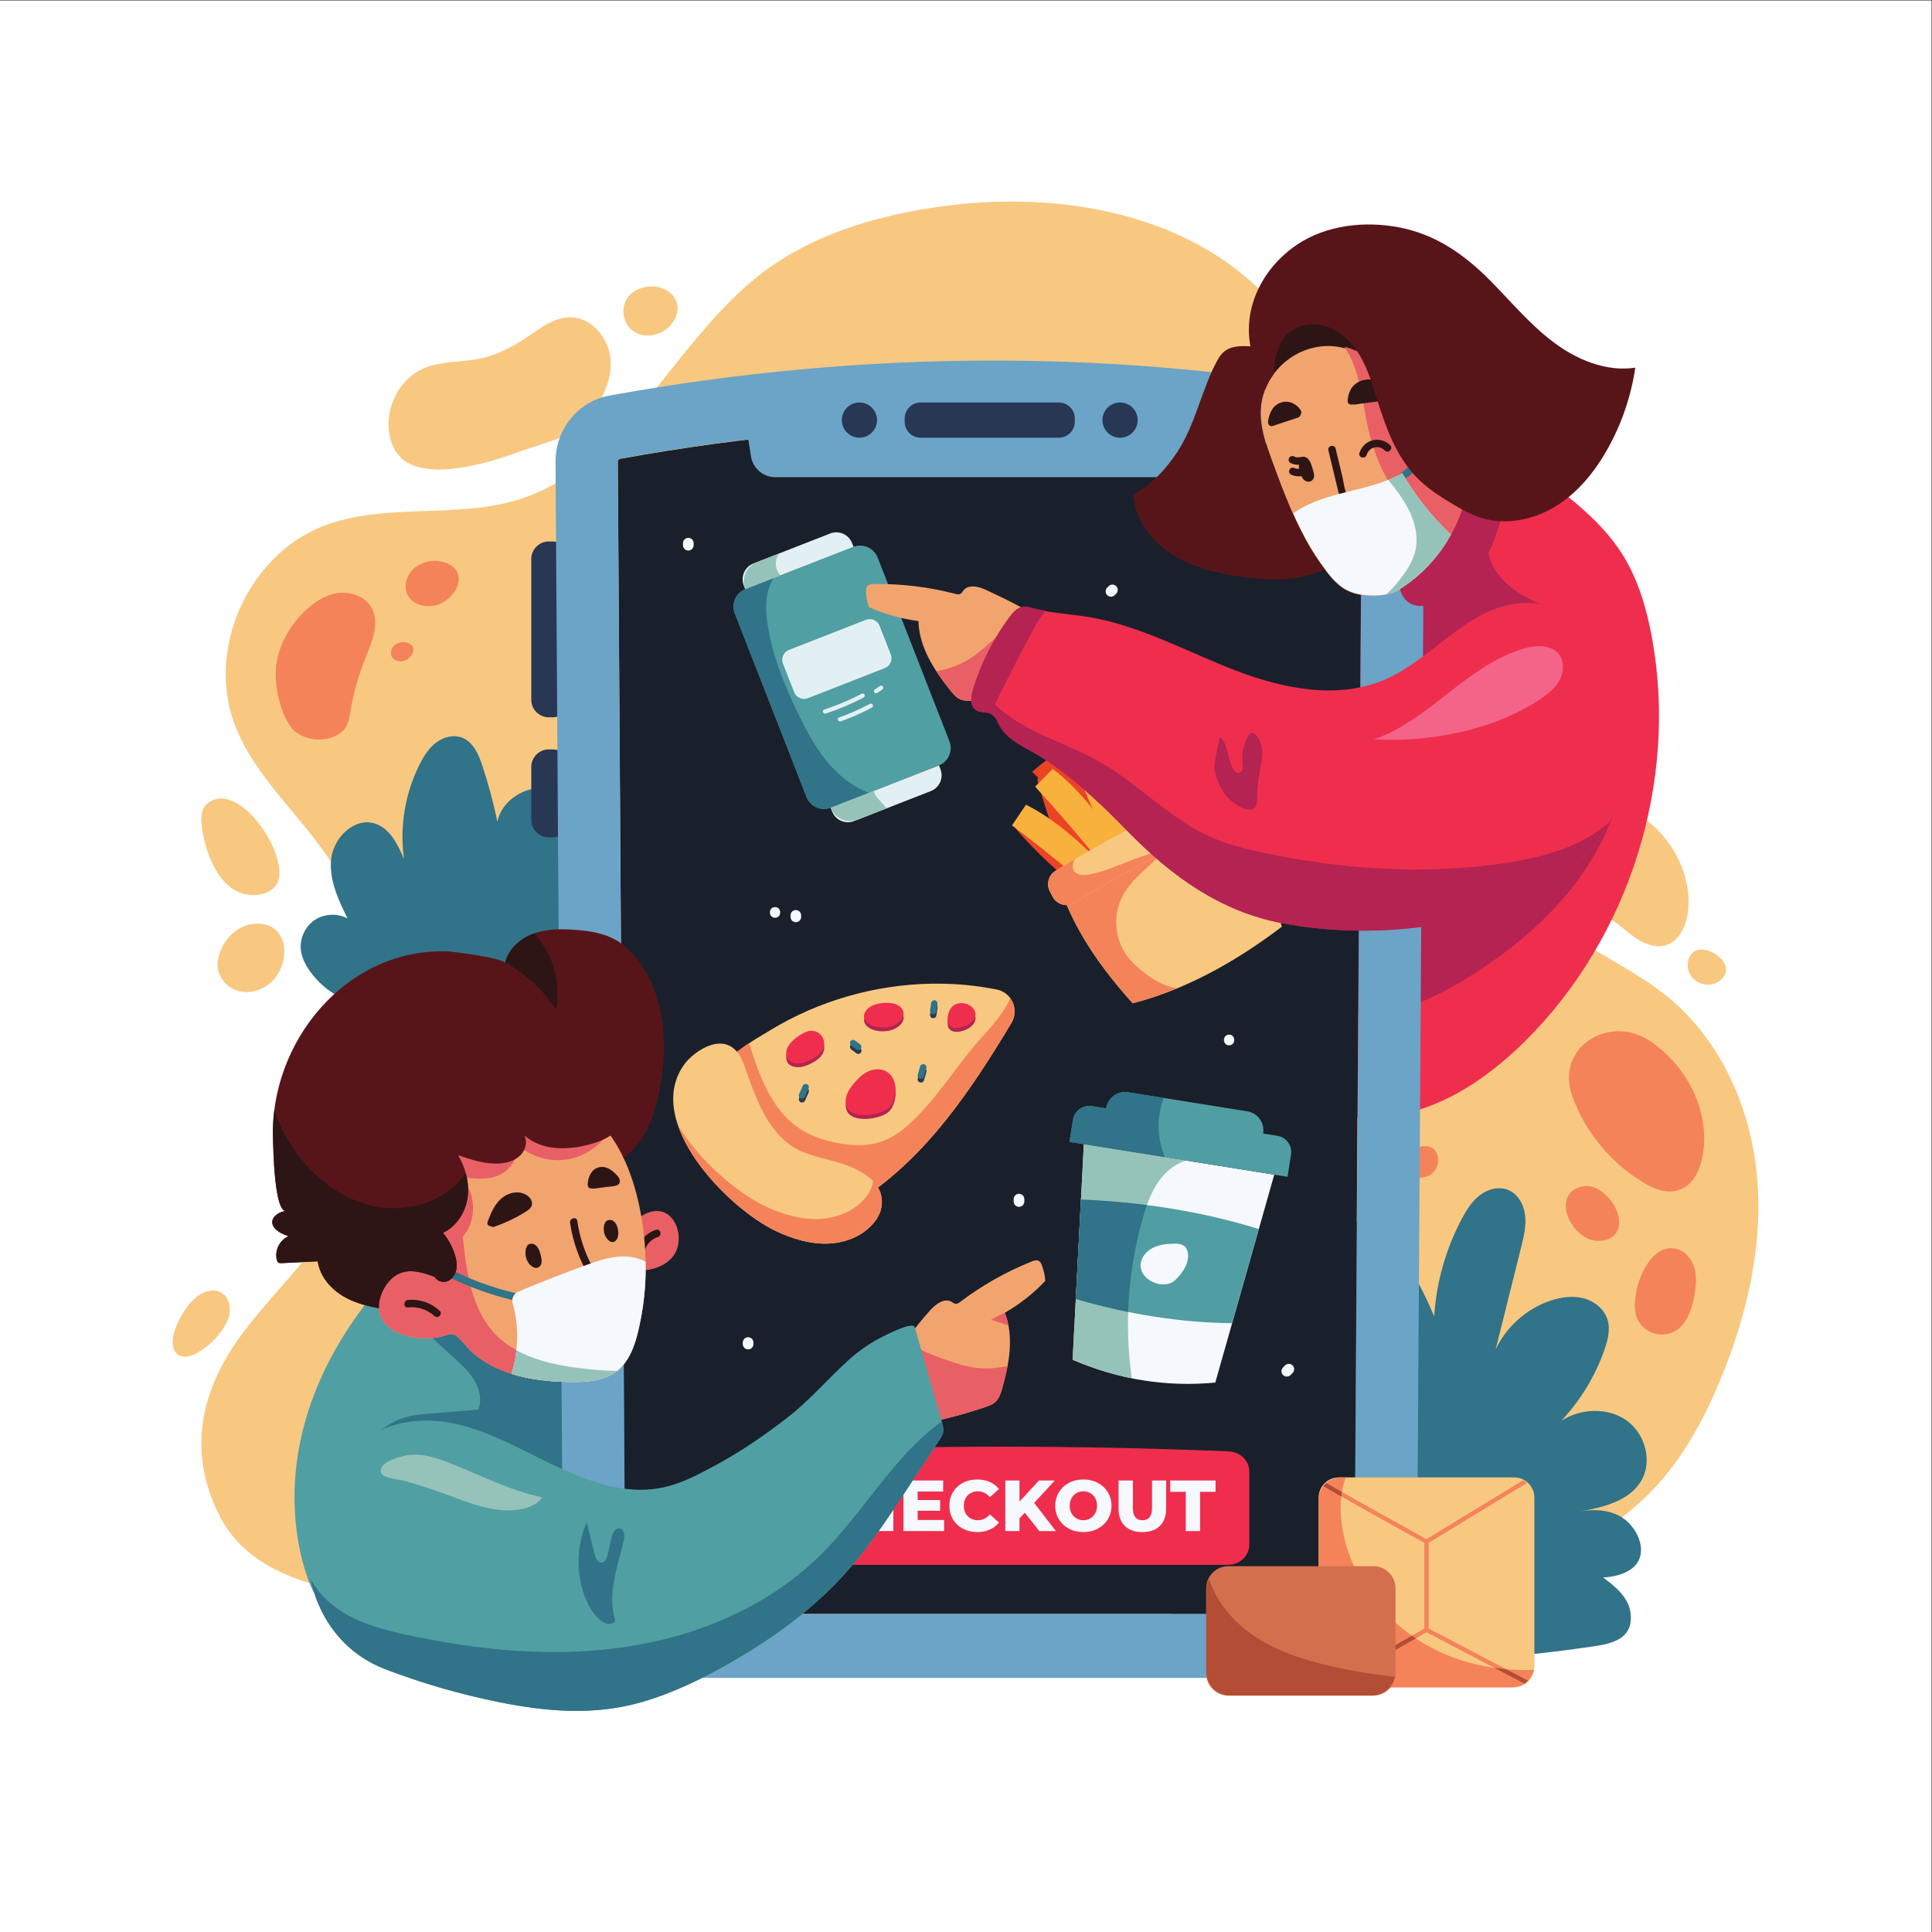 <?xml version="1.0" encoding="UTF-8" standalone="no"?>
<svg
   xmlns:dc="http://purl.org/dc/elements/1.1/"
   xmlns:cc="http://creativecommons.org/ns#"
   xmlns:rdf="http://www.w3.org/1999/02/22-rdf-syntax-ns#"
   xmlns:svg="http://www.w3.org/2000/svg"
   xmlns="http://www.w3.org/2000/svg"
   viewBox="0 0 2666.667 2666.667"
   height="2666.667"
   width="2666.667"
   xml:space="preserve"
   id="svg2"
   version="1.1"><rect x="0" y="0" width="2666.667" height="2666.667" fill="#333333" stroke="none"/><defs
     id="defs6" /><g
     transform="matrix(1.333,0,0,-1.333,0,2666.667)"
     id="g10"><g
       transform="scale(0.1)"
       id="g12"><g
         transform="scale(1.227)"
         id="g14"><path
           id="path16"
           style="fill:#ffffff;fill-opacity:1;fill-rule:nonzero;stroke:none"
           d="M 16300,0 H 0 V 16300 H 16300 V 0" /></g><g
         transform="scale(1.075)"
         id="g18"><path
           id="path20"
           style="fill:#f8c881;fill-opacity:1;fill-rule:nonzero;stroke:none"
           d="m 15861.9,10708.7 c 266.3,-207.7 438.1,-548.7 396.3,-883.84 -16.8,-134.45 -82.7,-280.47 -212.3,-319.91 -94.6,-28.79 -197.6,8.13 -280.3,62.44 -82.6,54.3 -153.1,125.76 -237.2,177.9 -188.4,116.85 -430.1,128.03 -611.4,255.51 -154.4,108.6 -247.1,299.2 -237.5,487.6 36.1,701.9 803.5,515.8 1182.4,220.3" /></g><g
         transform="scale(1.026)"
         id="g22"><path
           id="path24"
           style="fill:#f8c881;fill-opacity:1;fill-rule:nonzero;stroke:none"
           d="m 4361.27,14762.1 c -95.34,6.8 -182.76,28.2 -254.78,70.4 -111.89,65.5 -170.85,197.7 -182.75,326.8 -17.06,185.4 52.8,376.9 185.22,507.8 205.71,203.3 458.43,159.9 717.4,208.4 182.73,34.2 350.87,123.4 504.73,227.8 128.6,87.2 261.17,189.9 416.54,192.8 216.21,3.9 394.35,-204.5 413.85,-419.9 19.49,-215.3 -85.91,-424.8 -225.17,-590.3 -179.45,-213.1 -421.31,-247.2 -668.97,-337.7 -223.62,-81.7 -604.48,-207.4 -906.07,-186.1" /></g><path
         id="path26"
         style="fill:#f8c881;fill-opacity:1;fill-rule:nonzero;stroke:none"
         d="m 1802.49,6207.7 c -24.89,-82.5 -26.25,-190.5 47.91,-234.2 58.14,-34.3 132.85,-9.8 191.77,23.2 128.76,72 235.79,182.4 303.93,313.2 82.26,158 12.69,365.7 -188.91,326.3 -172.64,-33.7 -309.19,-277.8 -354.7,-428.5" /><g
         transform="scale(1.12)"
         id="g28"><path
           id="path30"
           style="fill:#f8c881;fill-opacity:1;fill-rule:nonzero;stroke:none"
           d="m 2240.65,5532.82 c 237.32,319.1 528.24,596.16 757.9,920.88 727.31,1028.25 723.6,2517.74 -8.8,3542.36 -280.79,392.84 -659.94,728.64 -825.52,1182.24 -252.1,690.7 133.51,1547.7 817.58,1817.1 574.38,226.2 1238.69,63.6 1826.44,252.4 992.37,318.6 1424.22,1483.5 2259.57,2106.8 435.64,325.1 970.87,492 1507.32,579.6 1115.76,182.3 2374.16,-6.7 3149.46,-829.6 471.2,-500.3 709.3,-1170.4 935,-1819.6 288,-828.3 575.9,-1656.5 863.9,-2484.8 171.7,-494 355.8,-1007.87 734.1,-1369.04 340.4,-325.01 803.3,-491.41 1166.7,-790.56 491,-404.24 765.6,-1033.16 820.7,-1666.71 55,-633.55 -93.8,-1271.56 -336.3,-1859.42 -145.1,-351.94 -326.6,-693.71 -581.9,-976.21 C 14902,3668.05 14303.8,3393.85 13706,3183.56 11939.8,2562.06 10038.2,2393.18 8167.98,2483.69 6810.9,2549.38 5464.2,2748.6 4129.71,2997.37 3422.31,3129.2 2396.12,3118.4 2026.79,3853.8 1729,4446.73 1853.95,5012.72 2240.65,5532.82" /></g><g
         transform="scale(1.046)"
         id="g32"><path
           id="path34"
           style="fill:#f8c881;fill-opacity:1;fill-rule:nonzero;stroke:none"
           d="m 6621.17,16236.8 c -66.57,50.1 -156.47,63.2 -238.02,46.1 -354.52,-74.2 -230.19,-572.3 121.43,-464.2 177.01,54.4 289.43,288 116.59,418.1" /></g><path
         id="path36"
         style="fill:#f58359;fill-opacity:1;fill-rule:nonzero;stroke:none"
         d="m 14569.6,7939.4 c -12.4,72.3 37.1,144.8 102.4,178 53.4,27.1 123.6,30.6 169.5,-7.9 21.5,-18.1 35.9,-43.9 43.4,-71 17.2,-62.3 -2.2,-133.3 -48.8,-178 -46.5,-44.8 -118.3,-61.3 -179.8,-41.3 -29,9.4 -56.4,27.3 -71.4,53.9 -15,26.5 -15.2,62.4 4.2,86 l -19.5,-19.7" /><g
         transform="scale(1.087)"
         id="g38"><path
           id="path40"
           style="fill:#f58359;fill-opacity:1;fill-rule:nonzero;stroke:none"
           d="m 15475.1,8577.46 c 81.3,-9.02 163.7,-37.64 241.1,-89.18 354.6,-236.63 583.8,-678.03 500.7,-1105.45 -57.7,-296.44 -263.9,-414.52 -532.9,-261.1 -324.3,184.9 -579.5,488.07 -706.2,839.28 -134.5,372.55 170.9,652.62 497.3,616.45" /></g><g
         transform="scale(1.078)"
         id="g42"><path
           id="path44"
           style="fill:#f58359;fill-opacity:1;fill-rule:nonzero;stroke:none"
           d="m 16108.7,6560 c 85,-23.67 145.7,-103.19 168.6,-188.38 22.7,-85.19 13.2,-175.57 -2.7,-262.24 -26.8,-145.6 -87.8,-324.32 -250.9,-363.3 -127.3,-30.34 -264.3,40.83 -305.3,163.98 -70,210.36 108.3,728.25 390.3,649.94" /></g><g
         transform="scale(1.031)"
         id="g46"><path
           id="path48"
           style="fill:#f58359;fill-opacity:1;fill-rule:nonzero;stroke:none"
           d="m 16183.6,7338.66 c -63.4,84.22 -169.8,171.63 -281.7,150.97 -337.3,-62.39 -131.5,-528.38 131.1,-548.37 64.2,-4.85 133.4,9.9 178.8,55.5 88.2,88.48 47,241.97 -28.2,341.9" /></g><path
         id="path50"
         style="fill:#f58359;fill-opacity:1;fill-rule:nonzero;stroke:none"
         d="m 2860.25,13118.8 c 27.3,207.9 136.6,400.1 285.3,547.9 96.55,95.9 215.11,177.1 349.76,197.1 134.66,20 286.03,-33.4 352.37,-152.3 87.64,-157.1 4.71,-349.6 -62.21,-516.6 -72.14,-179.9 -125.06,-367.6 -157.59,-558.7 -11.96,-70.3 -23.83,-146.5 -74.77,-196.4 -143.86,-141 -430.58,-115.2 -543.57,40.1 -115.65,159 -173.95,451.1 -149.29,638.9" /><path
         id="path52"
         style="fill:#f58359;fill-opacity:1;fill-rule:nonzero;stroke:none"
         d="m 4719.53,14106.8 c -20.27,27.2 -49.49,46.5 -80.01,61.3 -146.41,71.3 -375.99,10.7 -428.27,-164.6 -74.79,-250.8 237.34,-350.5 409.95,-213 47.86,38.2 91.48,84.3 114.03,141.2 22.55,56.9 20.88,126 -15.7,175.1" /><path
         id="path54"
         style="fill:#f58359;fill-opacity:1;fill-rule:nonzero;stroke:none"
         d="m 4267.3,13317.9 c -8.58,11.5 -20.95,19.6 -33.87,25.9 -61.97,30.2 -159.15,4.5 -181.28,-69.7 -31.66,-106.2 100.47,-148.3 173.53,-90.1 20.26,16.1 38.72,35.7 48.27,59.8 9.55,24 8.84,53.3 -6.65,74.1" /><path
         id="path56"
         style="fill:#f8c881;fill-opacity:1;fill-rule:nonzero;stroke:none"
         d="m 2085.01,11492.6 c -0.22,2.8 -0.43,5.6 -0.63,8.4 -5.01,69.4 12,146.5 67.72,188.2 326.73,244.6 834.33,-528.9 727.12,-810.4 -26.76,-70.3 -97.07,-117.4 -170.69,-132.7 -408.16,-84.7 -597.62,423.6 -623.52,746.5" /><path
         id="path58"
         style="fill:#f8c881;fill-opacity:1;fill-rule:nonzero;stroke:none"
         d="m 2615.92,10437.6 c -151.6,-17.5 -277.69,-138.3 -333.89,-280.2 -21.77,-55 -34.79,-114.6 -27.81,-173.4 13.52,-113.7 105.82,-210.8 216.38,-240.7 110.56,-29.8 233.51,3.8 321.32,77.3 233.89,195.8 214.06,662.1 -176,617" /><g
         transform="scale(1.097)"
         id="g60"><path
           id="path62"
           style="fill:#f8c881;fill-opacity:1;fill-rule:nonzero;stroke:none"
           d="m 15933.4,9161.4 c 7.4,36.31 25.9,71.68 56.6,92.38 55,37.02 130.3,17.41 188.1,-15.16 62.2,-35.12 121.9,-96.49 112.6,-167.4 -4.3,-32.63 -23.2,-62.24 -47.9,-84.02 -39.2,-34.54 -93.7,-51.12 -145.5,-44.2 -108.2,14.4 -186,110.45 -163.9,218.4" /></g><path
         id="path64"
         style="fill:#317388;fill-opacity:1;fill-rule:nonzero;stroke:none"
         d="m 6168.5,11490.8 c -107.96,192 -304.11,342.6 -523.91,356.4 -219.79,13.7 -450.25,-134.1 -494.34,-349.8 -40.61,194.2 -92.07,386.2 -154.06,574.7 -39.19,119.1 -95.08,250.2 -212.28,295 -89.12,34 -193.13,5.8 -269.01,-52 -75.88,-57.8 -127.87,-141.3 -170.74,-226.5 -151.02,-300.1 -207.92,-646.8 -160.79,-979.5 -64.29,152.4 -146.78,321.8 -305.02,369.7 -209.16,63.3 -421.1,-144.1 -448.18,-360.9 -27.08,-216.9 71.9,-427.5 168.65,-623.4 -104.8,57 -241.03,50.6 -340.08,-15.9 -99.05,-66.4 -156.54,-190.1 -143.51,-308.7 8.77,-79.9 46.59,-154 92.83,-219.7 C 3368.05,9722.8 3641,9579.3 3919,9576.4 l 645.19,-357.5 c 131.26,-77 295.48,-56.4 445.91,-33.4 139.11,21.2 281.39,43.5 405.18,110.5 105.56,57.1 191.88,143.6 272.93,232.1 155.33,169.6 298.43,352.6 403.58,557.1 121.73,236.8 190.57,500.2 203.41,766.1 10.62,220 -18.74,447.6 -126.7,639.5" /><g
         transform="scale(1.05)"
         id="g66"><path
           id="path68"
           style="fill:#317388;fill-opacity:1;fill-rule:nonzero;stroke:none"
           d="m 16183.7,4447.21 c 116.3,194.09 39.6,469.81 -146,599.33 -185.5,129.53 -449.5,117.34 -640.3,-4.48 190.8,202.19 337.7,445.72 427.7,708.76 31.5,92.39 56.1,193.14 27.9,286.57 -32,105.62 -129.3,183.24 -236,211.43 -106.6,28.19 -220.8,12.57 -325.5,-22.28 -235.9,-78.48 -436.6,-256.86 -542.3,-481.91 83.9,336 167.7,672 251.5,1008.09 25.7,103.14 51.6,209.05 39.3,314.67 -12.2,105.61 -71,212.57 -169.9,251.61 -91.7,36.1 -199.3,6.29 -277.4,-53.71 -78.1,-60.09 -131.5,-146.28 -177.7,-233.33 -157.3,-296.19 -250.6,-626 -271.9,-960.57 -93.3,215.81 -194.2,431.81 -343.9,613.24 -149.8,181.33 -355,326.95 -587.8,360.76 l -1265.7,-872.57 c -250.2,-477.14 -464.2,-979.9 -554.5,-1511.04 -90.4,-531.14 -50.5,-1095.42 187.1,-1579.04 43.6,-88.76 96.3,-177.42 178.2,-232.76 85.6,-57.81 192.3,-72.28 294.9,-84.19 1216.2,-141.23 2451.5,-131.61 3662.2,50.96 89.7,13.52 188.8,30.09 266,80.57 88.3,57.81 113.7,150.38 100.1,250.19 -21.3,156.76 -150.4,258.28 -270.4,348.66 0,0 191.7,3.05 299.6,101.71 163.1,149.34 29.4,416.67 -138,504.86 -117.1,61.62 -256.8,69.52 -386.6,44.09 226.9,42.19 480.9,102.38 599.4,300.38" /></g><g
         transform="scale(1.066)"
         id="g70"><path
           id="path72"
           style="fill:#ef2e4e;fill-opacity:1;fill-rule:nonzero;stroke:none"
           d="m 16048.2,12561.9 c -52.2,289 -135.3,577.2 -292.6,825.2 -197.1,310.7 -504.1,544.2 -794.2,762.6 l -258.4,-10.6 c -472.1,312.3 -1136.1,191 -1581.1,-158.7 -445.1,-349.6 -708.9,-880.1 -901.7,-1412.3 -396.2,-1093.3 -550.5,-2298.6 -270.2,-3427.17 83.4,-335.78 212.9,-675.31 466.9,-910.27 330.7,-306.05 830.9,-381.83 1267.8,-271.72 436.9,110.12 816.8,383.81 1136.3,701.58 1005.2,999.89 1479,2506.08 1227.2,3901.38" /></g><path
         id="path74"
         style="fill:#b42352;fill-opacity:1;fill-rule:nonzero;stroke:none"
         d="m 15511.4,14060.9 c -129.1,171.1 -163.4,430.7 -25.7,594.9 l -363.7,190.3 c -247.2,-139.2 -422.5,-376.2 -575.5,-615.1 -107.2,-167.6 -208.2,-341.6 -267,-531.7 -58.7,-190.1 -72.6,-399.1 -6.3,-586.6 39.4,-111.2 113.9,-218.4 225.3,-257.1 128,-44.5 270.1,12.2 380,91.6 231.6,167.3 380.6,430.9 614.9,594.5 158.8,111 352.9,170.5 546.6,167.7 -198.7,80.2 -399.6,180.4 -528.6,351.5" /><g
         transform="scale(1.03)"
         id="g76"><path
           id="path78"
           style="fill:#b42352;fill-opacity:1;fill-rule:nonzero;stroke:none"
           d="m 15773.2,11916.8 c -600.8,-176.6 -1122.7,-552.4 -1600.8,-956.9 -216.2,-182.8 -428.1,-375.1 -590.1,-607.2 -162,-232.2 -271.8,-509.5 -261.7,-792.36 2.1,-59.2 9.8,-119.67 37,-172.27 39.8,-76.67 118,-128.3 201.2,-151.59 83.2,-23.2 171.4,-20.77 257.2,-10.97 365.1,42.12 702.5,214.77 1011.4,414.12 344.4,222.36 666.9,483.57 928.6,799.17 261.7,315.6 461.2,687.9 544,1089.4 l -526.8,388.6" /></g><path
         id="path80"
         style="fill:#509fa3;fill-opacity:1;fill-rule:nonzero;stroke:none"
         d="M 3923.14,6675.5 C 2511.28,4994.8 3228.6,3531.7 3254.7,3507.9 4206.15,2640.2 6839.23,4062 6839.23,4062 l 425.79,2456.6 c 0,0 -1930.02,1837.7 -3341.88,156.9" /><path
         id="path82"
         style="fill:#317388;fill-opacity:1;fill-rule:nonzero;stroke:none"
         d="m 4004.48,6767.7 c 6.36,-24.8 12.95,-49.4 19.53,-73.9 l 322.7,-424.2 c 120.48,-110.3 240.96,-220.6 361.43,-330.9 76.58,-70.1 154.35,-141.6 206.63,-231.3 52.29,-89.7 76.11,-202 37.83,-298.4 -162.32,-13.3 -324.64,-26.6 -486.96,-39.9 -99.4,-8.1 -199.94,-16.5 -294.56,-48 -183.24,-61.1 -326.62,-202.4 -462.98,-339.2 203.05,53.3 417.89,61.2 624.28,22.8 475.85,-88.4 874.41,-409.2 1331.96,-567 394.01,-135.9 821.57,-143.6 1230.48,-55 l 370.2,2135.9 c 0,0 -1857.1,1768.1 -3260.54,249.1" /><path
         id="path84"
         style="fill:#273754;fill-opacity:1;fill-rule:nonzero;stroke:none"
         d="m 5720.73,12577.7 h -37.88 c -100.31,0 -181.62,81.3 -181.62,181.6 v 1457.3 c 0,100.3 81.31,181.6 181.62,181.6 h 37.88 c 100.31,0 181.63,-81.3 181.63,-181.6 v -1457.3 c 0,-100.3 -81.32,-181.6 -181.63,-181.6" /><path
         id="path86"
         style="fill:#273754;fill-opacity:1;fill-rule:nonzero;stroke:none"
         d="m 5720.73,11334.9 h -37.88 c -100.31,0 -181.62,81.3 -181.62,181.6 v 547 c 0,100.3 81.31,181.7 181.62,181.7 h 37.88 c 100.31,0 181.63,-81.4 181.63,-181.7 v -547 c 0,-100.3 -81.32,-181.6 -181.63,-181.6" /><path
         id="path88"
         style="fill:#1a202b;fill-opacity:1;fill-rule:nonzero;stroke:none"
         d="m 6504.24,3293.1 c -16.34,0 -29.72,13.7 -29.84,30.4 l -77.75,11899.9 c -0.1,15 10.45,27.8 25.09,30.5 1288.53,234 2586.55,352.6 3857.96,352.6 1266.9,0 2544.1,-117.8 3796.2,-350.1 14.1,-2.6 24.3,-15.4 24.2,-30.4 l -77.8,-11902.5 c -0.1,-16.7 -13.5,-30.4 -29.8,-30.4 H 6504.24" /><g
         transform="scale(1.006)"
         id="g90"><path
           id="path92"
           style="fill:#6ba4c6;fill-opacity:1;fill-rule:nonzero;stroke:none"
           d="m 13940.9,3304.21 c -0.1,-16.6 -13.4,-30.22 -29.6,-30.22 H 6466.49 c -16.25,0 -29.55,13.62 -29.67,30.22 L 6359.52,15135 c -0.09,15 10.4,27.7 24.95,30.4 438.56,79.6 878.22,145.8 1317.55,198.4 l 27.89,-176 c 19.5,-123.1 125.62,-213.7 250.25,-213.7 h 4414.04 c 126.1,0 233,92.7 250.9,217.6 l 25.2,177.7 c 443.4,-53 885.3,-120.1 1323.9,-201.5 14,-2.6 24.2,-15.3 24.1,-30.2 z m 167.4,12511.89 c -2548.9,472.9 -5159.16,483.9 -7835.55,-2.1 -322.49,-58.5 -556.98,-347.2 -554.78,-683.4 l 77.31,-11830.76 c 2.48,-378.79 302.27,-684.61 671.21,-684.61 h 7444.81 c 368.9,0 668.7,305.82 671.2,684.61 l 77.3,11833.36 c 2.2,335 -230.4,623.4 -551.5,682.9" /></g><path
         id="path94"
         style="fill:#273754;fill-opacity:1;fill-rule:nonzero;stroke:none"
         d="M 10964,15472.7 H 9532.77 c -91.18,0 -165.11,73.9 -165.11,165.1 v 34.4 c 0,91.2 73.93,165.1 165.11,165.1 H 10964 c 91.1,0 165.1,-73.9 165.1,-165.1 v -34.4 c 0,-91.2 -74,-165.1 -165.1,-165.1" /><path
         id="path96"
         style="fill:#273754;fill-opacity:1;fill-rule:nonzero;stroke:none"
         d="m 11780,15655 c 0,-100.7 -81.6,-182.3 -182.3,-182.3 -100.7,0 -182.4,81.6 -182.4,182.3 0,100.7 81.7,182.3 182.4,182.3 100.7,0 182.3,-81.6 182.3,-182.3" /><path
         id="path98"
         style="fill:#273754;fill-opacity:1;fill-rule:nonzero;stroke:none"
         d="m 9081.39,15655 c 0,-100.7 -81.63,-182.3 -182.33,-182.3 -100.7,0 -182.34,81.6 -182.34,182.3 0,100.7 81.64,182.3 182.34,182.3 100.7,0 182.33,-81.6 182.33,-182.3" /><path
         id="path100"
         style="fill:#ef2e4e;fill-opacity:1;fill-rule:nonzero;stroke:none"
         d="M 12713.2,3801.6 H 8046.02 c -123.01,0 -222.72,93.9 -222.72,209.6 v 756.2 c 0,112.2 94.01,204.5 213.2,209.4 1562.08,64.5 3124.1,64.5 4686.2,0 119.2,-4.9 213.2,-97.2 213.2,-209.4 v -756.2 c 0,-115.7 -99.7,-209.6 -222.7,-209.6" /><path
         id="path102"
         style="fill:#f5f8fd;fill-opacity:1;fill-rule:nonzero;stroke:none"
         d="m 8392.3,4544.4 c 22.19,12.4 47.52,18.7 75.96,18.7 48.39,0 89.55,-20.5 123.48,-61.4 l 94.3,85.3 c -25.44,32 -57.38,56.4 -95.8,73.4 -38.42,16.9 -81.57,25.4 -129.47,25.4 -54.89,0 -104.14,-11.6 -147.8,-34.8 -43.66,-23.2 -77.96,-55.5 -102.9,-96.9 -24.95,-41.4 -37.42,-88.3 -37.42,-140.7 0,-52.4 12.47,-99.3 37.42,-140.7 24.94,-41.4 59.24,-73.7 102.9,-96.9 43.66,-23.2 92.91,-34.8 147.8,-34.8 47.9,0 91.05,8.5 129.47,25.5 38.42,16.9 70.36,41.4 95.8,73.3 l -94.3,85.3 c -33.93,-40.9 -75.09,-61.4 -123.48,-61.4 -28.44,0 -53.77,6.3 -75.96,18.8 -22.2,12.4 -39.42,30 -51.64,52.7 -12.23,22.7 -18.33,48.8 -18.33,78.2 0,29.5 6.1,55.5 18.33,78.2 12.22,22.7 29.44,40.3 51.64,52.8" /><path
         id="path104"
         style="fill:#f5f8fd;fill-opacity:1;fill-rule:nonzero;stroke:none"
         d="m 9102.13,4478.5 h -202.06 v 196.8 h -148.19 v -523.8 h 148.19 v 204.3 h 202.06 v -204.3 h 148.18 v 523.8 h -148.18 v -196.8" /><path
         id="path106"
         style="fill:#f5f8fd;fill-opacity:1;fill-rule:nonzero;stroke:none"
         d="m 9501.76,4361.8 h 232.75 v 110.7 h -232.75 v 88.3 h 264.18 v 114.5 h -410.86 v -523.8 h 420.58 V 4266 h -273.9 v 95.8" /><path
         id="path108"
         style="fill:#f5f8fd;fill-opacity:1;fill-rule:nonzero;stroke:none"
         d="m 10050,4544.4 c 22.1,12.4 47.5,18.7 75.9,18.7 48.4,0 89.6,-20.5 123.5,-61.4 l 94.3,85.3 c -25.4,32 -57.4,56.4 -95.8,73.4 -38.4,16.9 -81.6,25.4 -129.5,25.4 -54.9,0 -104.1,-11.6 -147.77,-34.8 -43.67,-23.2 -77.96,-55.5 -102.91,-96.9 -24.95,-41.4 -37.42,-88.3 -37.42,-140.7 0,-52.4 12.47,-99.3 37.42,-140.7 24.95,-41.4 59.24,-73.7 102.91,-96.9 43.67,-23.2 92.87,-34.8 147.77,-34.8 47.9,0 91.1,8.5 129.5,25.5 38.4,16.9 70.4,41.4 95.8,73.3 l -94.3,85.3 c -33.9,-40.9 -75.1,-61.4 -123.5,-61.4 -28.4,0 -53.8,6.3 -75.9,18.8 -22.2,12.4 -39.5,30 -51.68,52.7 -12.23,22.7 -18.34,48.8 -18.34,78.2 0,29.5 6.11,55.5 18.34,78.2 12.18,22.7 29.48,40.3 51.68,52.8" /><path
         id="path110"
         style="fill:#f5f8fd;fill-opacity:1;fill-rule:nonzero;stroke:none"
         d="M 10922.2,4675.3 H 10759 l -202.8,-217.7 v 217.7 h -146.7 v -523.8 h 146.7 v 131 l 55.4,59.1 149.7,-190.1 h 172.1 l -225.3,291.8 214.1,232" /><path
         id="path112"
         style="fill:#f5f8fd;fill-opacity:1;fill-rule:nonzero;stroke:none"
         d="m 11340.5,4335.2 c -12.5,-22.7 -29.4,-40.3 -50.9,-52.7 -21.4,-12.5 -45.4,-18.8 -71.8,-18.8 -26.5,0 -50.4,6.3 -71.9,18.8 -21.4,12.4 -38.4,30 -50.8,52.7 -12.5,22.7 -18.8,48.8 -18.8,78.2 0,29.5 6.3,55.5 18.8,78.2 12.4,22.7 29.4,40.3 50.8,52.8 21.5,12.4 45.4,18.7 71.9,18.7 26.4,0 50.4,-6.3 71.8,-18.7 21.5,-12.5 38.4,-30.1 50.9,-52.8 12.5,-22.7 18.7,-48.7 18.7,-78.2 0,-29.4 -6.2,-55.5 -18.7,-78.2 z m 26.6,315.4 c -44.2,23.5 -93.9,35.2 -149.3,35.2 -55.4,0 -105.2,-11.7 -149.3,-35.2 -44.2,-23.4 -78.9,-55.8 -104,-97.2 -25.2,-41.5 -37.8,-88.1 -37.8,-140 0,-51.9 12.6,-98.5 37.8,-139.9 25.1,-41.5 59.8,-73.9 104,-97.3 44.1,-23.5 93.9,-35.2 149.3,-35.2 55.4,0 105.1,11.7 149.3,35.2 44.1,23.4 78.8,55.8 104,97.3 25.2,41.4 37.8,88 37.8,139.9 0,51.9 -12.6,98.5 -37.8,140 -25.2,41.4 -59.9,73.8 -104,97.2" /><path
         id="path114"
         style="fill:#f5f8fd;fill-opacity:1;fill-rule:nonzero;stroke:none"
         d="m 11928.7,4389.5 c 0,-83.9 -32.9,-125.8 -98.7,-125.8 -66.4,0 -99.6,41.9 -99.6,125.8 v 285.8 h -148.2 V 4385 c 0,-77.9 21.6,-138 64.8,-180.4 43.1,-42.4 103.6,-63.6 181.5,-63.6 77.8,0 138.3,21.2 181.4,63.6 43.2,42.4 64.8,102.5 64.8,180.4 v 290.3 h -146 v -285.8" /><path
         id="path116"
         style="fill:#f5f8fd;fill-opacity:1;fill-rule:nonzero;stroke:none"
         d="m 12117.3,4675.3 v -117.4 h 160.9 v -406.4 h 148.2 v 406.4 h 160.2 v 117.4 h -469.3" /><path
         id="path118"
         style="fill:#509fa3;fill-opacity:1;fill-rule:nonzero;stroke:none"
         d="m 9720.35,12078.4 -1116.79,-436.5 c -100.09,-39.2 -212.95,10.3 -252.08,110.4 l -743.06,1901 c -39.13,100.1 10.3,213 110.39,252.1 l 1116.79,436.5 c 100.09,39.1 212.95,-10.3 252.08,-110.4 l 743.07,-1901 c 39.12,-100.1 -10.31,-213 -110.4,-252.1" /><path
         id="path120"
         style="fill:#e2f0f4;fill-opacity:1;fill-rule:nonzero;stroke:none"
         d="m 8837.97,14342.8 -1121.53,-438.4 -15.1,38.7 c -35.2,90 9.27,191.5 99.3,226.7 l 795.49,311 c 90.03,35.2 191.55,-9.3 226.75,-99.3 l 15.09,-38.7" /><path
         id="path122"
         style="fill:#e2f0f4;fill-opacity:1;fill-rule:nonzero;stroke:none"
         d="m 8601.19,11640.9 1121.53,438.4 15.11,-38.6 c 35.19,-90.1 -9.27,-191.6 -99.3,-226.8 L 8843.04,11503 c -90.04,-35.2 -191.56,9.3 -226.75,99.3 l -15.1,38.6" /><path
         id="path124"
         style="fill:#317388;fill-opacity:1;fill-rule:nonzero;stroke:none"
         d="m 7967.97,13933.6 c 10.82,29.8 25.15,58.7 42.41,85.7 l -290.69,-113.6 c -100.58,-39.3 -150.25,-152.7 -110.93,-253.3 l 742.38,-1899.3 c 39.31,-100.5 152.72,-150.2 253.3,-110.9 l 392.15,153.3 c -170.14,62.9 -316.14,182.4 -431.94,322.5 -121.76,147.4 -212.81,317.4 -296.48,489.3 -142.58,292.9 -267.24,598.4 -318.04,920.2 -21.37,135.3 -28.88,277.3 17.84,406.1" /><path
         id="path126"
         style="fill:#95c3b9;fill-opacity:1;fill-rule:nonzero;stroke:none"
         d="m 8033.61,14183.7 c 2.63,32.6 14.98,64 34.1,90.5 l -228.44,-89.3 c -111.37,-43.5 -166.36,-169.1 -122.83,-280.5 v 0 l 364.8,142.6 c -33.16,36.9 -51.63,87.2 -47.63,136.7" /><path
         id="path128"
         style="fill:#95c3b9;fill-opacity:1;fill-rule:nonzero;stroke:none"
         d="m 9048.05,11815.6 -446.86,-174.7 v 0 c 43.53,-111.3 169.11,-166.3 280.48,-122.8 l 300.41,117.4 c -28.08,30.4 -55.88,61.1 -83.16,92.2 -21.27,24.3 -43.02,50.2 -49.82,81.8 -0.44,2 -0.78,4 -1.05,6.1" /><path
         id="path130"
         style="fill:#e2f0f4;fill-opacity:1;fill-rule:nonzero;stroke:none"
         d="m 9161.96,13087.1 -797.35,-311.7 c -56.13,-21.9 -119.41,5.8 -141.35,61.9 l -116.05,296.9 c -21.94,56.1 5.78,119.4 61.91,141.3 l 797.34,311.7 c 56.13,22 119.42,-5.8 141.36,-61.9 l 116.04,-296.9 c 21.94,-56.1 -5.77,-119.4 -61.9,-141.3" /><path
         id="path132"
         style="fill:#e2f0f4;fill-opacity:1;fill-rule:nonzero;stroke:none"
         d="m 8952.76,12810.4 c -4.27,10.3 -18.28,17.5 -28.89,11.9 -125.07,-65.7 -255.49,-120.8 -389.82,-164.7 -27,-8.8 -9.95,-49.5 16.98,-40.7 134.34,43.8 264.76,98.9 389.82,164.6 10.56,5.6 16.78,17.2 11.91,28.9" /><path
         id="path134"
         style="fill:#e2f0f4;fill-opacity:1;fill-rule:nonzero;stroke:none"
         d="m 9141.36,12897 c -8.1,9.7 -20.67,11 -30.97,4.1 -17.71,-11.8 -35.43,-23.7 -53.15,-35.5 -4.43,-3 -7.68,-9.2 -8.42,-14.4 -0.78,-5.4 0.75,-12.3 4.34,-16.6 8.1,-9.6 20.68,-10.9 30.97,-4.1 17.72,11.9 35.44,23.7 53.16,35.6 4.42,2.9 7.67,9.2 8.41,14.3 0.78,5.5 -0.75,12.4 -4.34,16.6" /><path
         id="path136"
         style="fill:#e2f0f4;fill-opacity:1;fill-rule:nonzero;stroke:none"
         d="m 9038.06,12705.8 c -4.24,10.2 -18.3,17.5 -28.89,11.9 -103.21,-55.2 -210.43,-102.4 -320.78,-141.4 -26.79,-9.4 -9.8,-50.2 16.99,-40.8 110.34,39 217.56,86.3 320.78,141.4 10.51,5.6 16.79,17.1 11.9,28.9" /><path
         id="path138"
         style="fill:#ec4327;fill-opacity:1;fill-rule:nonzero;stroke:none"
         d="m 11690.4,12218.8 c 79.6,-376.2 171.9,-749.7 276.6,-1119.8 l -253.4,3.6 c -3.3,-9.9 -6.5,-19.9 -9.7,-29.9 -128.3,358.9 -258.1,725.1 -269.3,1106.1 85.2,13.3 170.5,26.7 255.8,40" /><path
         id="path140"
         style="fill:#ec4327;fill-opacity:1;fill-rule:nonzero;stroke:none"
         d="m 10686.9,12012.5 c 87.6,78.5 182.5,148.8 283.3,209.5 235.9,-312.1 437.8,-650.1 600.8,-1005.9 l -215.5,-150.9 c -148.6,360.3 -378.9,686.6 -668.6,947.3" /><path
         id="path142"
         style="fill:#ec4327;fill-opacity:1;fill-rule:nonzero;stroke:none"
         d="m 11801.4,12153.3 c 95.8,68.2 198.2,127.3 305.1,176.2 199.2,-336.8 361.6,-695.4 483.3,-1067.3 l -231.1,-125.6 c -107,374.7 -299,724.9 -557.3,1016.7" /><path
         id="path144"
         style="fill:#ec4327;fill-opacity:1;fill-rule:nonzero;stroke:none"
         d="m 10505.3,11450.2 c -1.3,17 10.9,31.8 22.4,44.5 45.7,50.3 91.4,100.7 137.1,151 257.2,-231.2 527.8,-447.6 809.9,-647.6 l -191.5,-264.5 c -18,-0.2 -33.9,11 -48.3,21.8 -259.1,194.6 -497.8,416.4 -710.7,660.6 -8.7,10 -17.8,21 -18.9,34.2" /><path
         id="path146"
         style="fill:#ec4327;fill-opacity:1;fill-rule:nonzero;stroke:none"
         d="m 10748.4,11897 c -5.7,19.2 -10.7,42.2 2.1,57.7 10.1,12.2 27.5,14.7 43,18 53,11.3 101.6,42.2 134.3,85.5 187.9,-361.7 277.5,-780.6 541.4,-1091.3 l -246.1,-100 c 7.1,-18.1 14.3,-36.2 21.5,-54.3 -259.7,305.1 -382.9,700.2 -496.2,1084.4" /><path
         id="path148"
         style="fill:#ec4327;fill-opacity:1;fill-rule:nonzero;stroke:none"
         d="m 12242.2,12521.3 c -1.8,19.9 -2.3,43.4 13.3,56.1 12.3,10 29.8,9.2 45.6,9.4 54.2,0.9 107.9,21.9 148.3,58 114.6,-391.2 121.5,-819.5 320.4,-1175.4 l -260.7,-50.5 c 3.5,-19.1 7,-38.3 10.5,-57.4 -195.8,349.4 -240.3,760.9 -277.4,1159.8" /><path
         id="path150"
         style="fill:#f9b13d;fill-opacity:1;fill-rule:nonzero;stroke:none"
         d="m 10718.6,11859.4 c 259.4,-283.9 509.3,-576.5 749,-877.1 l 144.7,208.1 c 10,-3.2 20,-6.4 29.9,-9.6 -216.9,313.3 -439,632.2 -742.1,863.2 -60.5,-61.5 -121,-123.1 -181.5,-184.6" /><path
         id="path152"
         style="fill:#f9b13d;fill-opacity:1;fill-rule:nonzero;stroke:none"
         d="m 10478.9,11458.4 c 306.7,-231.9 605.7,-474.1 896.2,-726 l 104.4,230.9 c 10.4,-1.3 20.7,-2.6 31.1,-4 -270.3,268.6 -546.8,541.7 -886.9,713.7 -48.3,-71.5 -96.6,-143.1 -144.8,-214.6" /><path
         id="path154"
         style="fill:#f9b13d;fill-opacity:1;fill-rule:nonzero;stroke:none"
         d="m 11403.9,12380.7 c -114.9,-25.4 -227.3,-61.6 -335.3,-108.1 116.2,-373.7 273.4,-734.6 467.6,-1074.4 l 248.2,87.3 c -206.3,330.7 -337.3,707.9 -380.5,1095.2" /><path
         id="path156"
         style="fill:#f9b13d;fill-opacity:1;fill-rule:nonzero;stroke:none"
         d="m 11790.8,12363.8 c -15.7,6.6 -33.6,-0.3 -49.2,-7.3 -62.2,-27.5 -124.4,-55 -186.6,-82.5 138.5,-316.9 258.8,-641.8 359.8,-972.6 l 311.3,98.5 c 5.9,17 0.3,35.6 -5.5,52.7 -103.1,307.2 -238.5,603.5 -403.3,882.6 -6.7,11.4 -14.3,23.4 -26.5,28.6" /><path
         id="path158"
         style="fill:#f9b13d;fill-opacity:1;fill-rule:nonzero;stroke:none"
         d="m 12625.6,12431.6 c -11.6,12.6 -30.7,13.6 -47.8,13.8 -68.1,0.6 -136.1,1.2 -204,1.8 -4.6,-345.9 -29.2,-691.4 -73.7,-1034.4 l 324.2,-38.8 c 12.4,13.1 14.9,32.4 16.8,50.3 32.8,322.4 31.8,648.2 -3.2,970.4 -1.4,13.1 -3.3,27.2 -12.3,36.9" /><path
         id="path160"
         style="fill:#f9b13d;fill-opacity:1;fill-rule:nonzero;stroke:none"
         d="m 11996.3,12680 c -12.4,15.8 -28.1,33.3 -48.1,31.9 -15.9,-1.2 -28,-13.8 -39.7,-24.5 -40.1,-36.5 -93.6,-58 -147.8,-59.3 184.6,-363.5 472.9,-680.3 571.7,-1075.8 l 224.6,141.9 c 10.6,-16.4 21.1,-32.8 31.7,-49.2 -96.8,388.8 -346.2,719.1 -592.4,1035" /><path
         id="path162"
         style="fill:#f8c881;fill-opacity:1;fill-rule:nonzero;stroke:none"
         d="m 13272.9,10409.7 c -515.5,-392.6 -1030.2,-660.4 -1544.2,-793.1 -320.3,354.5 -570.6,718.7 -715.3,1097.7 504.9,457.2 1090.1,757.8 1755.8,901.8 214.5,-343.1 376.5,-752.7 503.7,-1206.4" /><path
         id="path164"
         style="fill:#f58359;fill-opacity:1;fill-rule:nonzero;stroke:none"
         d="m 11529.8,11032 c -101.2,-34.4 -199.2,-77.9 -292.7,-129.6 -76.2,-59.5 -150.8,-122.1 -223.7,-188.1 144.7,-379 395,-743.2 715.3,-1097.7 154.4,39.8 308.8,92 463.3,155.9 -125.2,13.2 -241.2,81.7 -342.2,159.3 -67.7,52.1 -132.3,109.5 -182.3,178.7 -126.5,175.1 -144.8,422.2 -45.4,614 92.5,178.2 267.4,295.6 406,440.8 -69.9,-17.5 -139.9,-35 -209.8,-52.5 -96.9,-24.3 -194,-48.6 -288.5,-80.8" /><path
         id="path166"
         style="fill:#f8c881;fill-opacity:1;fill-rule:nonzero;stroke:none"
         d="m 12792.4,11512.4 c -579,-236.2 -1133.1,-520.8 -1662.4,-853.8 -80.9,-51 -188,-22.1 -231.7,63 l -27.9,54.1 c -38.8,75.7 -12.8,168.6 59.7,213.1 572.9,351.3 1143.3,644.7 1711,880 78.2,32.4 168.1,-0.9 206.7,-76.1 l 28.4,-55.2 c 43.7,-85.1 4.7,-189 -83.8,-225.1" /><path
         id="path168"
         style="fill:#f58359;fill-opacity:1;fill-rule:nonzero;stroke:none"
         d="m 12089.8,11195.8 c -122.7,-9.1 -243.6,-47.8 -359.3,-92.1 -150.6,-57.7 -298.9,-125.9 -457.7,-154 -58.3,-10.4 -133.3,-6.8 -157.5,47.4 -12.7,28.4 -5.8,61.8 5,91 2.5,6.7 5.2,13.4 8,19.9 -66,-39 -132.1,-78.7 -198.2,-119.2 -72.5,-44.5 -98.5,-137.4 -59.7,-213.1 l 27.9,-54.1 c 43.7,-85.1 150.8,-114 231.7,-63 311.3,195.8 631.3,374.8 959.8,537.2" /><path
         id="path170"
         style="fill:#f5f8fd;fill-opacity:1;fill-rule:nonzero;stroke:none"
         d="m 12583.8,5689 c -509.7,-48 -1001.9,32.2 -1477,236.4 l 116,2232 1971.5,-315.4 -610.5,-2153" /><path
         id="path172"
         style="fill:#95c3b9;fill-opacity:1;fill-rule:nonzero;stroke:none"
         d="m 11222.8,8157.4 -116,-2232 c 200.9,-86.4 404.9,-150.4 612,-192.1 -77.8,551.6 -39.9,1119.6 113.3,1655.4 44.9,157.3 101.9,315.9 209.2,439.5 63.1,72.7 147.2,131.1 238.4,160.1 l -1056.9,169.1" /><path
         id="path174"
         style="fill:#509ea3;fill-opacity:1;fill-rule:nonzero;stroke:none"
         d="m 13227.1,8244.2 -148.8,23.8 0.7,4 c 17.2,107.5 -56,208.6 -163.5,225.8 l -1235,197.6 c -107.5,17.2 -208.6,-56 -225.8,-163.5 l -0.6,-4 -148.8,23.8 c -92.7,14.8 -179.9,-48.3 -194.7,-141 l -36.7,-229.5 2257.5,-361.2 36.7,229.5 c 14.8,92.7 -48.3,179.9 -141,194.7" /><path
         id="path176"
         style="fill:#509ea3;fill-opacity:1;fill-rule:nonzero;stroke:none"
         d="m 11139.5,6554.2 c 541.4,-157.4 1081.1,-244.7 1618.7,-250.3 l 276.4,974.6 c -582.4,181.1 -1198,278.5 -1841.6,305.6 l -53.5,-1029.9" /><path
         id="path178"
         style="fill:#317388;fill-opacity:1;fill-rule:nonzero;stroke:none"
         d="m 11875.9,7526.8 c -223.9,28.5 -451.6,47.5 -682.9,57.3 l -27.8,-533.7 -25.7,-496.2 c 181,-52.6 361.8,-97.2 542.4,-133.7 10.3,327.3 60.2,653.3 150.2,968.2 13.2,46.2 27.5,92.6 43.8,138.1" /><path
         id="path180"
         style="fill:#317388;fill-opacity:1;fill-rule:nonzero;stroke:none"
         d="m 12050.7,8636.1 -370.2,59.3 c -107.5,17.2 -208.6,-56 -225.8,-163.5 l -0.6,-4 -148.8,23.8 c -92.7,14.8 -179.9,-48.3 -194.7,-141 l -36.7,-229.5 989.5,-158.3 c -83.7,192 -89.1,418.1 -12.7,613.2" /><path
         id="path182"
         style="fill:#f5f8fd;fill-opacity:1;fill-rule:nonzero;stroke:none"
         d="m 11812.6,6928.5 c 11.6,70.4 66.7,128.1 131.1,158.8 64.4,30.8 137.4,38.3 208.8,40 40.6,1 85.3,-1.3 115.1,-28.9 20.9,-19.4 30.7,-48.2 33.7,-76.5 9.2,-90 -42.5,-175.1 -103.1,-242.2 -21.8,-24.1 -45.9,-47.6 -76,-60 -131.8,-54.3 -335.1,53.3 -309.6,208.8" /><path
         id="path184"
         style="fill:#f8c881;fill-opacity:1;fill-rule:nonzero;stroke:none"
         d="m 10320.5,9759.1 c 156.7,-31.3 234.8,-209.2 152.4,-346.2 -416.4,-693.4 -874.7,-1378.2 -1545.71,-1819.9 -50.24,-33.1 -103.24,-65.3 -162.62,-74.9 -61,-9.8 -123.03,5.3 -182.52,21.9 -311.05,87.1 -615.51,225.7 -843.94,454.1 -195.69,195.6 -382.52,528.4 -330.4,817.4 41.72,231.4 378.43,410.4 568.83,526.4 501.76,305.7 1087.03,472.5 1674.26,481.6 224.49,3.4 449.5,-16.4 669.7,-60.4" /><path
         id="path186"
         style="fill:#b42352;fill-opacity:1;fill-rule:nonzero;stroke:none"
         d="m 8304.89,9259.5 c 25.34,14.4 52.19,27.4 81.11,31.1 46.16,5.8 94.76,-14.7 122.74,-51.9 27.97,-37.2 34.25,-89.5 15.84,-132.3 -15.36,-35.6 -45.56,-62.8 -77.66,-84.7 -35.34,-24 -74.08,-43 -114.7,-56.3 -74.02,-24.2 -187.11,-13 -191.1,85.6 -3.74,92.4 92.91,168.2 163.77,208.5" /><path
         id="path188"
         style="fill:#b42352;fill-opacity:1;fill-rule:nonzero;stroke:none"
         d="m 8758.26,8581.5 c 6.31,61.5 42.85,115.4 82.3,163 41.07,49.5 87.8,96.2 145.73,124.1 57.94,28 128.95,34.7 186,5 46.27,-24.1 79.03,-70.2 92.99,-120.4 13.96,-50.3 10.33,-104.4 -3.77,-154.6 -11.34,-40.4 -30.2,-80.1 -61.89,-107.7 -22.43,-19.5 -50.08,-31.9 -77.91,-42.4 -118.88,-44.8 -383.68,-64.1 -363.45,133" /><path
         id="path190"
         style="fill:#b42352;fill-opacity:1;fill-rule:nonzero;stroke:none"
         d="m 9206.5,9580.1 c 33.84,-2.5 68.26,-8.9 97.26,-26.5 29,-17.6 51.85,-48 53.15,-81.9 1.42,-36.9 -22.35,-70.7 -51.29,-93.6 -59.28,-47.1 -140.42,-59.1 -215.38,-48.8 -81.79,11.1 -186.67,74.2 -124.82,166.9 48.73,73 160.12,89.7 241.08,83.9" /><path
         id="path192"
         style="fill:#b42352;fill-opacity:1;fill-rule:nonzero;stroke:none"
         d="m 10056.7,9376.8 c -47.3,-43 -175.83,-86.4 -226,-27.3 -38.38,45.2 -12.41,147.7 25.51,187.5 108.6,114.2 343.29,-30.4 200.49,-160.2" /><path
         id="path194"
         style="fill:#273754;fill-opacity:1;fill-rule:nonzero;stroke:none"
         d="m 8359.77,8737 c -14.6,8.2 -37.87,3.8 -45.27,-12.7 -12.91,-28.7 -25.83,-57.4 -38.74,-86 -7.37,-16.4 -3.88,-36 12.74,-45.3 14.6,-8.2 37.86,-3.7 45.27,12.7 12.91,28.7 25.83,57.4 38.74,86.1 7.37,16.3 3.88,35.9 -12.74,45.2" /><path
         id="path196"
         style="fill:#273754;fill-opacity:1;fill-rule:nonzero;stroke:none"
         d="m 8903.9,9154.5 c -17.81,12.8 -35.61,25.7 -53.42,38.6 -14.16,10.2 -37.8,2 -45.27,-12.8 -8.92,-17.6 -2.37,-34.3 12.73,-45.2 17.82,-12.9 35.62,-25.8 53.43,-38.6 14.16,-10.3 37.8,-2.1 45.27,12.7 8.92,17.6 2.37,34.4 -12.74,45.3" /><path
         id="path198"
         style="fill:#273754;fill-opacity:1;fill-rule:nonzero;stroke:none"
         d="m 9527.98,8922.2 c -8.28,-28.7 -16.55,-57.4 -24.83,-86.1 -11.88,-41.2 52.6,-57.6 64.43,-16.5 8.28,28.7 16.56,57.4 24.83,86.1 11.88,41.2 -52.6,57.6 -64.43,16.5" /><path
         id="path200"
         style="fill:#273754;fill-opacity:1;fill-rule:nonzero;stroke:none"
         d="m 9683.88,9607.1 c -16.14,4.1 -37.65,-6.1 -40.48,-24 -4.19,-26.4 -8.37,-52.8 -12.56,-79.2 -2.81,-17.7 5.41,-35.7 23.95,-40.4 16.15,-4.2 37.66,6.1 40.48,23.9 4.19,26.4 8.38,52.8 12.57,79.2 2.8,17.7 -5.41,35.7 -23.96,40.5" /><path
         id="path202"
         style="fill:#f58359;fill-opacity:1;fill-rule:nonzero;stroke:none"
         d="m 10127,9219.9 c -235.78,-269.3 -422.85,-581.4 -683.11,-827.1 -87.3,-82.4 -184.09,-157.7 -296.1,-200.9 -160.21,-61.8 -339.78,-53.2 -507.48,-16.2 -131.91,29 -261.49,75.6 -372.93,151.9 -284.39,194.8 -407.72,545.4 -510.37,875.8 -160.37,-104.9 -321.3,-236.6 -349.3,-391.9 -52.12,-289 134.71,-621.8 330.4,-817.4 228.43,-228.4 532.89,-367 843.94,-454.1 59.5,-16.6 121.52,-31.7 182.52,-21.9 59.38,9.6 112.38,41.8 162.62,74.9 671.01,441.7 1129.31,1126.5 1545.71,1819.9 51.2,85.2 40.4,186.1 -12.8,257.9 -67.9,-167.1 -210.4,-310.8 -333.1,-450.9" /><path
         id="path204"
         style="fill:#f8c881;fill-opacity:1;fill-rule:nonzero;stroke:none"
         d="m 7262.29,9138.7 c 201.33,117.6 360.53,61.4 436.74,-146.6 108.29,-295.4 207.61,-631.9 468.06,-832.5 160.47,-123.6 400.29,-148.9 586.66,-216 196.69,-70.9 413.31,-199.7 372.84,-439.4 -10.77,-63.8 -44.62,-122 -87.1,-170.8 -117.89,-135.5 -301.4,-202.5 -480.95,-205.8 -179.56,-3.2 -355.87,51.6 -518.61,127.6 -498.26,232.6 -1377.11,1126.4 -959.84,1721.1 40.6,57.8 106.82,118.3 182.2,162.4" /><path
         id="path206"
         style="fill:#f58359;fill-opacity:1;fill-rule:nonzero;stroke:none"
         d="m 9039.53,7776.7 c -0.7,-5.8 -1.42,-11.5 -2.43,-17.4 -10.96,-63.8 -45.33,-121.9 -88.49,-170.8 C 8828.87,7453 8642.5,7386 8460.19,7382.6 c -182.32,-3.3 -361.35,51.5 -526.57,127.5 -282.95,130 -686.67,466.9 -913.43,842.5 160.58,-470.2 679.07,-938.3 1019.74,-1097.4 162.74,-76 339.06,-130.8 518.61,-127.6 179.55,3.3 363.06,70.3 480.95,205.8 42.48,48.8 76.33,107 87.1,170.8 19.25,114 -19.75,202.9 -87.06,272.5" /><path
         id="path208"
         style="fill:#ef2e4e;fill-opacity:1;fill-rule:nonzero;stroke:none"
         d="m 8304.17,9299.6 c 25.34,14.4 52.2,27.4 81.11,31.1 46.16,5.9 94.76,-14.7 122.74,-51.9 27.98,-37.1 34.25,-89.5 15.84,-132.3 -15.35,-35.6 -45.55,-62.8 -77.66,-84.6 -35.34,-24.1 -74.08,-43.1 -114.7,-56.4 -74.01,-24.2 -187.11,-13 -191.1,85.6 -3.73,92.4 92.91,168.2 163.77,208.5" /><path
         id="path210"
         style="fill:#ef2e4e;fill-opacity:1;fill-rule:nonzero;stroke:none"
         d="m 8757.54,8621.7 c 6.31,61.4 42.86,115.4 82.3,162.9 41.07,49.5 87.8,96.2 145.74,124.2 57.94,27.9 128.94,34.7 185.99,4.9 46.27,-24.1 79.04,-70.1 93,-120.4 13.96,-50.3 10.32,-104.3 -3.77,-154.6 -11.35,-40.4 -30.2,-80.1 -61.9,-107.7 -22.43,-19.5 -50.08,-31.9 -77.9,-42.4 -118.89,-44.7 -383.69,-64.1 -363.46,133.1" /><path
         id="path212"
         style="fill:#ef2e4e;fill-opacity:1;fill-rule:nonzero;stroke:none"
         d="m 9205.79,9620.2 c 33.83,-2.4 68.25,-8.9 97.25,-26.5 29,-17.6 51.85,-48 53.15,-81.9 1.43,-36.9 -22.35,-70.7 -51.29,-93.6 -59.28,-47 -140.42,-59 -215.38,-48.8 -81.79,11.2 -186.67,74.2 -124.81,166.9 48.73,73 160.11,89.8 241.08,83.9" /><path
         id="path214"
         style="fill:#ef2e4e;fill-opacity:1;fill-rule:nonzero;stroke:none"
         d="m 10055.9,9416.9 c -47.2,-42.9 -175.75,-86.4 -225.92,-27.3 -38.38,45.3 -12.41,147.7 25.52,187.5 108.59,114.2 343.3,-30.3 200.4,-160.2" /><path
         id="path216"
         style="fill:#317388;fill-opacity:1;fill-rule:nonzero;stroke:none"
         d="m 8359.06,8777.2 c -14.61,8.2 -37.87,3.7 -45.28,-12.8 -12.91,-28.6 -25.83,-57.3 -38.74,-86 -7.37,-16.4 -3.88,-36 12.74,-45.3 14.6,-8.2 37.86,-3.7 45.27,12.8 12.92,28.6 25.83,57.3 38.75,86 7.37,16.4 3.88,35.9 -12.74,45.3" /><path
         id="path218"
         style="fill:#317388;fill-opacity:1;fill-rule:nonzero;stroke:none"
         d="m 8903.18,9194.6 c -17.8,12.9 -35.61,25.7 -53.42,38.6 -14.15,10.2 -37.8,2 -45.27,-12.7 -8.91,-17.7 -2.37,-34.4 12.74,-45.3 17.81,-12.9 35.61,-25.7 53.42,-38.6 14.16,-10.2 37.81,-2 45.28,12.7 8.91,17.7 2.37,34.4 -12.75,45.3" /><path
         id="path220"
         style="fill:#317388;fill-opacity:1;fill-rule:nonzero;stroke:none"
         d="m 9527.26,8962.4 c -8.28,-28.8 -16.55,-57.5 -24.83,-86.2 -11.87,-41.2 52.6,-57.6 64.44,-16.5 8.27,28.7 16.55,57.4 24.82,86.1 11.88,41.2 -52.59,57.6 -64.43,16.6" /><path
         id="path222"
         style="fill:#317388;fill-opacity:1;fill-rule:nonzero;stroke:none"
         d="m 9683.16,9647.2 c -16.14,4.1 -37.65,-6.1 -40.47,-23.9 -4.19,-26.4 -8.38,-52.8 -12.56,-79.2 -2.82,-17.8 5.4,-35.8 23.95,-40.5 16.14,-4.1 37.65,6.1 40.48,23.9 4.19,26.4 8.37,52.8 12.56,79.2 2.81,17.7 -5.41,35.8 -23.96,40.5" /><path
         id="path224"
         style="fill:#f5f8fd;fill-opacity:1;fill-rule:nonzero;stroke:none"
         d="m 10590.4,7627.7 c -9.6,9.6 -25.3,16.8 -39.1,16.2 -14.2,-0.6 -29.1,-5.3 -39,-16.2 -9.9,-10.8 -16.2,-24.1 -16.2,-39 V 7564 c 0,-14.2 6.2,-29.1 16.2,-39.1 9.6,-9.6 25.3,-16.8 39,-16.2 14.3,0.7 29.1,5.4 39.1,16.2 9.9,10.8 16.1,24.1 16.1,39.1 v 24.7 c 0,14.1 -6.1,29 -16.1,39" /><path
         id="path226"
         style="fill:#f5f8fd;fill-opacity:1;fill-rule:nonzero;stroke:none"
         d="m 8025.25,10612.5 c -71.06,0 -71.17,-110.4 0,-110.4 71.06,0 71.18,110.4 0,110.4" /><path
         id="path228"
         style="fill:#f5f8fd;fill-opacity:1;fill-rule:nonzero;stroke:none"
         d="m 8290.97,10547.8 c -2.23,6.9 -6.04,12.8 -11.42,17.8 -5,5.4 -10.93,9.2 -17.77,11.4 -6.58,3.5 -13.67,5.1 -21.27,4.8 -14.28,-0.7 -29.09,-5.4 -39.05,-16.2 -9.91,-10.8 -16.17,-24.1 -16.17,-39 v -15.4 c -0.29,-7.6 1.3,-14.7 4.76,-21.3 2.23,-6.8 6.03,-12.7 11.41,-17.7 5,-5.4 10.93,-9.2 17.77,-11.5 6.58,-3.4 13.68,-5 21.28,-4.7 14.28,0.6 29.08,5.3 39.04,16.2 9.92,10.7 16.17,24 16.17,39 v 15.4 c 0.29,7.6 -1.3,14.7 -4.75,21.2" /><path
         id="path230"
         style="fill:#f5f8fd;fill-opacity:1;fill-rule:nonzero;stroke:none"
         d="m 11569.2,13918 c -2.2,6.9 -6,12.8 -11.4,17.8 -10.5,9.7 -24.3,16.8 -39,16.2 -14.7,-0.7 -28.5,-5.6 -39.1,-16.2 -5.1,-5.1 -10.2,-10.2 -15.3,-15.4 -5.4,-5 -9.2,-10.9 -11.5,-17.7 -3.4,-6.6 -5,-13.7 -4.7,-21.3 -0.3,-7.6 1.3,-14.7 4.7,-21.3 2.3,-6.8 6.1,-12.7 11.5,-17.7 10.5,-9.7 24.3,-16.9 39,-16.2 14.7,0.6 28.5,5.6 39.1,16.2 l 15.3,15.3 c 5.4,5 9.2,11 11.4,17.8 3.5,6.6 5.1,13.7 4.8,21.3 0.3,7.6 -1.3,14.7 -4.8,21.2" /><path
         id="path232"
         style="fill:#f5f8fd;fill-opacity:1;fill-rule:nonzero;stroke:none"
         d="m 12726.7,9291.6 c -71.1,0 -71.2,-110.4 0,-110.4 71,0 71.1,110.4 0,110.4" /><path
         id="path234"
         style="fill:#f5f8fd;fill-opacity:1;fill-rule:nonzero;stroke:none"
         d="m 7796.84,6125.1 c -2.23,6.8 -6.03,12.8 -11.42,17.8 -5,5.3 -10.92,9.2 -17.77,11.4 -6.58,3.4 -13.67,5 -21.27,4.7 -14.28,-0.6 -29.09,-5.3 -39.04,-16.1 -9.92,-10.8 -16.17,-24.1 -16.17,-39.1 v -16.1 c -0.29,-7.6 1.3,-14.7 4.75,-21.2 2.23,-6.9 6.03,-12.8 11.42,-17.8 5,-5.4 10.92,-9.2 17.77,-11.4 6.57,-3.5 13.67,-5.1 21.27,-4.8 14.28,0.7 29.09,5.3 39.04,16.2 9.92,10.8 16.18,24.1 16.18,39 v 16.1 c 0.28,7.6 -1.3,14.7 -4.76,21.3" /><path
         id="path236"
         style="fill:#f5f8fd;fill-opacity:1;fill-rule:nonzero;stroke:none"
         d="m 7166.13,14419.6 c -9.58,9.6 -25.29,16.8 -39.04,16.2 -14.28,-0.7 -29.09,-5.4 -39.04,-16.2 -9.92,-10.8 -16.17,-24.1 -16.17,-39 v -21.3 c 0,-14.1 6.15,-29 16.17,-39 9.57,-9.6 25.28,-16.8 39.04,-16.2 14.28,0.7 29.09,5.4 39.04,16.2 9.91,10.8 16.17,24.1 16.17,39 v 21.3 c 0,14.1 -6.16,29 -16.17,39" /><path
         id="path238"
         style="fill:#f5f8fd;fill-opacity:1;fill-rule:nonzero;stroke:none"
         d="m 13384.5,5866.8 c -10.6,9.6 -24.4,16.8 -39.1,16.1 -14.6,-0.6 -28.5,-5.6 -39,-16.1 -7.1,-7.1 -14.2,-14.2 -21.3,-21.3 -10,-10 -16.1,-24.8 -16.1,-39 0,-13.6 6,-29.7 16.1,-39 10.6,-9.7 24.4,-16.9 39.1,-16.2 14.6,0.6 28.5,5.6 39,16.2 7.1,7 14.2,14.1 21.3,21.2 10,10 16.1,24.9 16.1,39 0,13.6 -6,29.7 -16.1,39.1" /><path
         id="path240"
         style="fill:#b42352;fill-opacity:1;fill-rule:nonzero;stroke:none"
         d="m 15535.9,14916 c -38,117.1 -147.9,217.9 -270.8,210.8 -137.2,-7.9 -232.4,-135.2 -307.6,-250.3 -120.7,-184.8 -251.9,-366.4 -362.2,-557.6 -64.5,-111.7 -136.9,-261.3 -105.1,-394.2 96.8,-405.5 618.8,-81 762.5,103.8 121,155.8 212.1,334.7 267,524.1 34.3,118.2 54.2,246.3 16.2,363.4" /><path
         id="path242"
         style="fill:#f8c881;fill-opacity:1;fill-rule:nonzero;stroke:none"
         d="M 15678.5,2533.1 H 13863 c -115.5,0 -209.2,93.7 -209.2,209.3 v 1755.5 c 0,115.6 93.7,209.3 209.2,209.3 h 1815.5 c 115.6,0 209.3,-93.7 209.3,-209.3 V 2742.4 c 0,-115.6 -93.7,-209.3 -209.3,-209.3" /><path
         id="path244"
         style="fill:#f58359;fill-opacity:1;fill-rule:nonzero;stroke:none"
         d="m 14863.6,2921.9 c -502.6,248.7 -891.7,738.7 -969.1,1294.1 -23,164.4 -18.2,336.7 40.3,491.2 h -49.9 c -127.7,0 -231.1,-103.5 -231.1,-231.1 V 2764.2 c 0,-127.6 103.4,-231.1 231.1,-231.1 h 1771.8 c 110.5,0 202.8,77.6 225.6,181.3 -351.3,-13.6 -704.2,51.8 -1018.7,207.5" /><path
         id="path246"
         style="fill:#f58359;fill-opacity:1;fill-rule:nonzero;stroke:none"
         d="m 15809.5,4649.1 c -11.9,10.6 -25,20 -39,27.9 l -1000.3,-609.3 c -344.4,190.5 -817.3,454.1 -1037.9,581.7 -11.3,-10 -21.5,-20.9 -30.7,-32.9 241.4,-140.8 774.7,-436.7 1047.1,-587.3 v -887.4 l -995.3,-567.5 c 14.2,-9.9 29.6,-18.1 45.9,-24.7 l 971.9,554.2 1013.7,-531.8 c 13.3,8.9 25.6,19.2 36.8,30.5 l -1028.8,539.9 v 887.4 l 1016.6,619.3" /><path
         id="path248"
         style="fill:#b44d36;fill-opacity:1;fill-rule:nonzero;stroke:none"
         d="m 15821.5,2602.6 -226.3,118.8 c -40.7,3.5 -81.2,8.1 -121.6,13.9 l 311.2,-163.3 c 0.3,0.2 0.6,0.4 0.9,0.6 6.1,4.1 12.1,8.5 17.7,13.2 1.1,0.9 2.1,1.9 3.2,2.8 4.5,3.9 8.9,8 13.2,12.2 0.6,0.6 1.1,1.2 1.7,1.8" /><path
         id="path250"
         style="fill:#b44d36;fill-opacity:1;fill-rule:nonzero;stroke:none"
         d="m 13888.2,4509.5 c 1.8,15.8 3.9,31.5 6.5,47.1 -62.4,35.3 -117.6,66.9 -162.4,92.8 v 0 c -5.6,-5 -11,-10.2 -16.1,-15.7 v 0 c -5.1,-5.5 -10,-11.2 -14.6,-17.1 0,-0.1 0,-0.1 0,-0.1 50.9,-29.7 114.9,-66.3 186.6,-107" /><path
         id="path252"
         style="fill:#b44d36;fill-opacity:1;fill-rule:nonzero;stroke:none"
         d="m 14619.4,3068.1 -866,-493.8 c 2.3,-1.7 4.8,-3.2 7.2,-4.8 2.8,-1.7 5.5,-3.4 8.3,-5 4.4,-2.5 8.8,-4.9 13.3,-7.1 2.3,-1.2 4.6,-2.3 6.9,-3.3 3.4,-1.6 6.8,-3.1 10.2,-4.5 l 860.4,490.7 c -13.5,9.1 -27,18.4 -40.3,27.8" /><path
         id="path254"
         style="fill:#e86065;fill-opacity:1;fill-rule:nonzero;stroke:none"
         d="m 7027.78,7193.7 c -2.96,114.7 -66.63,238.6 -178.04,266.2 -64.45,15.9 -133.37,-3.1 -190.88,-36.3 C 6600.68,7390 6550.92,7342 6515.31,7285 l 75.08,-400.7 c 11.41,-30.7 52.4,-35.4 84.94,-32.4 135.69,12.4 277.41,80.3 329.6,206.1 17.69,42.7 24.04,89.5 22.85,135.7" /><path
         id="path256"
         style="fill:#2e1515;fill-opacity:1;fill-rule:nonzero;stroke:none"
         d="m 6791.85,7270.9 c -96.38,-31 -170.4,-108.1 -194.86,-206.7 -11.97,-48.3 62.56,-68.9 74.54,-20.6 17.88,72.2 69.72,129.9 140.86,152.7 47.17,15.2 27,89.9 -20.54,74.6" /><path
         id="path258"
         style="fill:#f2a46f;fill-opacity:1;fill-rule:nonzero;stroke:none"
         d="m 6601.51,6193.7 c -27.23,-107.2 -65.22,-212.9 -129.98,-300.7 -126.74,-171.6 -330.62,-198.5 -530.34,-198.4 -383.03,0.1 -794.11,63.6 -1072.36,326.8 -34.53,32.7 -115.15,139.3 -157.11,161.7 -36.59,19.5 -81.3,-0.5 -117.22,-11.4 -204.13,-61.8 -589.49,-15.5 -661.47,229.4 -42.42,144.4 57.33,344.8 189.88,411.4 128.25,64.4 281.61,10.3 414.4,-44.2 -118.01,365.9 -235.8,759.6 -125.4,1127.8 94.34,314.7 352.38,566.6 656.16,691.8 219.65,90.4 467.91,119.4 697.81,59.6 722.42,-188.2 925.29,-1154.6 919.82,-1794.1 -1.47,-172.3 -18.71,-344.4 -52.08,-513.4 -9.48,-48 -19.67,-97.3 -32.11,-146.3" /><path
         id="path260"
         style="fill:#2e1515;fill-opacity:1;fill-rule:nonzero;stroke:none"
         d="m 5455.02,7628.8 c -78.03,51 -180.01,31.2 -250.45,-22.9 -81.33,-62.6 -120,-159.3 -155.7,-252.1 -10.69,-27.8 11.73,-46 35.26,-46.4 8.36,-7 19.7,-10.1 32.82,-5.5 105.97,36.9 208.16,83.7 303.79,142.6 34.89,21.5 84.44,45.6 88.09,92.2 3.04,38.7 -22.89,71.9 -53.81,92.1" /><path
         id="path262"
         style="fill:#2e1515;fill-opacity:1;fill-rule:nonzero;stroke:none"
         d="m 6352.28,7870.4 c -33.69,29.8 -76.54,52.8 -122.81,51.4 -98.22,-2.9 -142.8,-99.9 -144.4,-185.7 -0.52,-28.3 24.23,-40.4 45.87,-36.5 6.15,-2.2 13.05,-3.2 20.71,-2.2 41.09,5.5 82.18,11 123.28,16.6 36.07,4.8 80.96,4.8 114.78,18.1 17.83,7.1 26.09,18.6 28.38,37.3 4.8,39.2 -39.19,77.3 -65.81,101" /><path
         id="path264"
         style="fill:#2e1515;fill-opacity:1;fill-rule:nonzero;stroke:none"
         d="m 5588.28,7044.8 c -16.06,47.9 -50.89,96.9 -108.45,77.9 -16.24,-5.3 -24.31,-17.8 -26.16,-31.1 -4.05,-4.4 -7,-9.6 -8.2,-15.3 -10.56,-50.1 -3.52,-102.2 25.17,-145.4 24.1,-36.3 76.38,-78.3 117.92,-39.1 36.82,34.7 13.15,112.9 -0.28,153" /><path
         id="path266"
         style="fill:#2e1515;fill-opacity:1;fill-rule:nonzero;stroke:none"
         d="m 6402.27,7247.4 c -3.05,60.7 -34.18,126.5 -87.49,126 -69.07,-0.6 -69.88,-95.6 -56.37,-142.9 13.34,-46.7 69.97,-122.3 121.21,-68.1 17.16,18.2 24.36,50.8 22.65,85" /><path
         id="path268"
         style="fill:#2e1515;fill-opacity:1;fill-rule:nonzero;stroke:none"
         d="m 6170.6,6823.6 c -100.65,165.9 -165.33,347.8 -193.15,539.9 -7.11,49 -81.6,28.2 -74.54,-20.6 28.72,-198.2 97.1,-387.1 200.95,-558.4 25.76,-42.4 92.63,-3.6 66.74,39.1" /><path
         id="path270"
         style="fill:#e86065;fill-opacity:1;fill-rule:nonzero;stroke:none"
         d="m 6390.26,5809.2 c -159.3,3.5 -318.37,17.2 -475.91,41 -282.75,42.8 -574.84,126.1 -775.72,329.7 -256.99,260.3 -308.7,654.2 -346.84,1018 150.19,172.2 139.9,461 -22.15,622.1 134.09,-23.8 277.61,-37.3 401.78,18.6 124.17,55.9 216.36,203.6 166.71,330.4 137.26,-133.6 338.29,-198.7 527.82,-170.7 175.42,25.9 337.15,130.9 433.89,279.3 -133.7,176.7 -308.53,311.2 -533.96,369.9 -229.9,59.8 -478.16,30.8 -697.81,-59.6 -303.78,-125.2 -561.82,-377.1 -656.16,-691.8 -110.41,-368.2 7.39,-761.9 125.4,-1127.8 -132.79,54.5 -286.14,108.6 -414.4,44.2 -132.55,-66.6 -232.3,-267 -189.88,-411.4 71.98,-244.9 457.34,-291.2 661.47,-229.4 35.92,10.9 80.63,30.9 117.22,11.4 41.96,-22.4 122.58,-129 157.11,-161.7 278.25,-263.2 689.33,-326.7 1072.36,-326.8 161.25,-0.1 325.18,17.5 449.07,114.6" /><path
         id="path272"
         style="fill:#581519;fill-opacity:1;fill-rule:nonzero;stroke:none"
         d="m 6591.36,10078.9 c -59.02,74.6 -128.17,142.3 -210.31,190.2 -124.89,72.8 -272.26,95.6 -416.35,107.1 -148.2,11.8 -301.16,12.4 -440.78,-38.7 -139.62,-51 -264.63,-162.7 -296.17,-308 11.3,52.1 -533.88,121.9 -585.79,124 -1053.81,42.8 -1855.57,-939.9 -1814.91,-1950.9 3.32,-82.5 12.54,-749 135.46,-736.4 -29.82,-3 -59.39,-12.9 -84.51,-28.7 -28.65,-18 -54.71,-45.1 -58.59,-78.7 -5.61,-48.6 35.98,-89.6 78.14,-114.4 28.35,-16.7 58.24,-29.8 89.1,-40.3 -88.67,-39.9 -145.43,-143.7 -120.03,-245.1 2.48,-9.9 6.08,-20.3 14.13,-26.6 9.74,-7.6 23.28,-7.3 35.63,-6.7 124.73,6.3 249.46,12.6 374.2,18.9 20.96,-154 132.26,-284.6 266.39,-363.2 111.84,-65.5 238.5,-99.5 366.57,-122.7 -6.95,135.7 83.71,295.7 199.37,353.8 116.83,58.7 254.49,19 378.46,-29.7 22.3,-41.6 79.03,-61.5 125.13,-46.8 51.45,16.5 87.14,66.5 98.27,119.4 11.13,52.9 1.16,108 -15.14,159.5 -25.94,82 -68.01,158.8 -123.09,224.9 139.01,64.9 231.83,209.4 254.32,361.2 22.49,151.7 -19.39,308.3 -95.62,441.4 138.29,-47 281.15,-93.9 426.95,-84.8 76.72,4.8 155.53,27.1 211.32,80 55.79,52.9 82.09,141.2 47.52,209.9 178.21,-158.9 450.1,-154.8 680.08,-90.8 72.97,20.3 147.74,48.9 211.02,90.4 52.12,-73.3 97.66,-153 137.16,-237.2 71.1,65.3 137.91,134.8 191.06,215.1 85.94,129.8 132.16,281.7 165.79,433.7 107.08,483.9 82.91,1031.7 -224.78,1420.2" /><path
         id="path274"
         style="fill:#317388;fill-opacity:1;fill-rule:nonzero;stroke:none"
         d="m 5354.6,6611.2 c -258.77,60.3 -507.98,152.3 -743.43,275.5 -44.04,23 -83.16,-43.7 -39.02,-66.8 241.18,-126.1 496.8,-221.5 761.9,-283.2 48.4,-11.3 69.06,63.2 20.55,74.5" /><path
         id="path276"
         style="fill:#f5f8fd;fill-opacity:1;fill-rule:nonzero;stroke:none"
         d="m 6633.62,6340 c 33.37,169 50.61,341.1 52.08,513.4 0.24,28.1 0.06,56.9 -0.54,86.2 -89.61,50.8 -197.89,63.2 -300.66,51.9 -108.64,-11.9 -212.9,-48.4 -315.63,-85.7 -236.77,-86 -471.38,-177.9 -703.56,-275.6 -46.1,-19.4 -69.8,-70.2 -56.57,-118.5 65.42,-238.6 60.88,-496 -12.51,-732.3 204.74,-64.6 429.3,-84.8 644.96,-84.8 199.72,-0.1 403.6,26.8 530.34,198.4 64.76,87.8 102.75,193.5 129.98,300.7 12.44,49 22.63,98.3 32.11,146.3" /><path
         id="path278"
         style="fill:#95c3b9;fill-opacity:1;fill-rule:nonzero;stroke:none"
         d="m 5973.65,5694.8 c 8.87,0.2 17.74,0.4 26.59,0.6 1.36,0.1 2.72,0.1 4.08,0.2 8.51,0.3 17.02,0.7 25.51,1.1 0.93,0 1.87,0.1 2.81,0.1 9.04,0.5 18.07,1.1 27.07,1.8 1.51,0.1 3.01,0.3 4.51,0.4 18.56,1.5 37.01,3.5 55.29,6 1.02,0.1 2.05,0.2 3.08,0.4 9.1,1.2 18.17,2.7 27.17,4.2 0.87,0.2 1.72,0.3 2.58,0.5 18.39,3.2 36.56,7.1 54.42,11.8 0.92,0.2 1.82,0.4 2.73,0.7 18.19,4.7 36.06,10.3 53.54,16.7 0.32,0.1 0.65,0.2 0.96,0.4 8.67,3.2 17.23,6.6 25.69,10.3 0.62,0.2 1.24,0.5 1.86,0.8 16.91,7.3 33.4,15.6 49.39,25 0.62,0.3 1.23,0.7 1.84,1 7.99,4.7 15.86,9.7 23.58,14.9 0.22,0.2 0.43,0.3 0.64,0.5 7.89,5.3 15.65,11 23.24,16.9 0.01,0 0.02,0.1 0.03,0.1 -159.3,3.5 -318.37,17.2 -475.91,41 -195.85,29.7 -396.17,78.8 -567.57,173.8 -9.05,-82.9 -25.81,-165 -50.55,-244.6 0.01,0 0.01,0 0.02,0 12.32,-3.9 24.74,-7.6 37.21,-11.2 3.12,-0.9 6.28,-1.7 9.42,-2.6 9.2,-2.5 18.41,-5.1 27.67,-7.5 4.3,-1.1 8.62,-2.2 12.94,-3.2 8.17,-2.1 16.35,-4.1 24.57,-6 4.73,-1.1 9.49,-2.2 14.24,-3.3 7.88,-1.8 15.78,-3.5 23.69,-5.2 4.9,-1 9.82,-2 14.73,-3 7.9,-1.6 15.81,-3.1 23.74,-4.6 4.86,-0.9 9.72,-1.8 14.59,-2.7 8.22,-1.5 16.46,-2.9 24.7,-4.3 4.57,-0.7 9.12,-1.5 13.69,-2.2 9.08,-1.5 18.19,-2.8 27.3,-4.1 3.74,-0.6 7.48,-1.2 11.23,-1.7 25.81,-3.6 51.73,-6.7 77.7,-9.4 3.79,-0.4 7.59,-0.7 11.39,-1.1 9.14,-0.9 18.28,-1.7 27.43,-2.5 4.84,-0.5 9.69,-0.8 14.54,-1.2 8.13,-0.7 16.26,-1.3 24.39,-1.9 5.18,-0.4 10.36,-0.7 15.55,-1 7.84,-0.5 15.69,-1 23.53,-1.5 5.3,-0.3 10.6,-0.5 15.9,-0.8 7.75,-0.4 15.49,-0.8 23.23,-1.1 5.28,-0.2 10.56,-0.4 15.84,-0.6 7.98,-0.3 15.95,-0.6 23.92,-0.8 4.93,-0.1 9.87,-0.3 14.8,-0.4 8.77,-0.2 17.52,-0.4 26.27,-0.5 4.12,-0.1 8.24,-0.2 12.35,-0.2 12.82,-0.2 25.62,-0.2 38.38,-0.2 8.99,0 17.98,0 26.96,0.1 1.84,0.1 3.67,0.1 5.5,0.1" /><path
         id="path280"
         style="fill:#2e1515;fill-opacity:1;fill-rule:nonzero;stroke:none"
         d="m 5487.43,10322.5 c -4.74,-2.2 -9.52,-4.2 -14.21,-6.5 -4.72,-2.3 -9.35,-4.8 -14.02,-7.3 -3.47,-1.8 -6.99,-3.5 -10.43,-5.4 -5.41,-3 -10.7,-6.2 -16,-9.4 -2.56,-1.5 -5.17,-2.9 -7.71,-4.5 -5.92,-3.7 -11.72,-7.6 -17.49,-11.5 -1.78,-1.2 -3.61,-2.3 -5.38,-3.5 -6.26,-4.4 -12.37,-8.9 -18.41,-13.5 -1.18,-0.9 -2.4,-1.8 -3.57,-2.7 -6.44,-5 -12.72,-10.2 -18.89,-15.5 -0.69,-0.6 -1.39,-1.2 -2.08,-1.8 -6.5,-5.6 -12.83,-11.4 -19,-17.4 -0.28,-0.3 -0.59,-0.6 -0.87,-0.8 -6.43,-6.3 -12.67,-12.7 -18.69,-19.3 -0.01,-0.1 -0.02,-0.1 -0.02,-0.1 -42.53,-46.6 -74.57,-101.6 -90.03,-162.8 209.1,-119.7 391.06,-286.7 527.57,-485.3 53.91,277.6 -33.58,578.6 -226.58,785 -2.56,-0.9 -5.15,-1.7 -7.7,-2.7 -8.6,-3.1 -17.14,-6.5 -25.61,-10.1 -3.66,-1.5 -7.25,-3.3 -10.88,-4.9" /><path
         id="path282"
         style="fill:#2e1515;fill-opacity:1;fill-rule:nonzero;stroke:none"
         d="m 3588.33,6564.2 c 5.37,-2.8 10.75,-5.6 16.17,-8.3 3.08,-1.5 6.17,-3 9.26,-4.5 5.07,-2.4 10.17,-4.7 15.29,-7.1 3.2,-1.4 6.41,-2.9 9.64,-4.3 5.24,-2.3 10.51,-4.5 15.8,-6.7 3.04,-1.3 6.08,-2.6 9.14,-3.8 6.61,-2.7 13.27,-5.2 19.95,-7.7 3.29,-1.3 6.59,-2.5 9.89,-3.7 6.46,-2.4 12.95,-4.7 19.46,-6.9 3.87,-1.3 7.76,-2.6 11.64,-3.8 4.53,-1.5 9.06,-3 13.61,-4.4 4.34,-1.4 8.69,-2.7 13.05,-4 4.06,-1.3 8.12,-2.5 12.19,-3.6 4.66,-1.4 9.32,-2.7 14,-4 3.62,-1 7.26,-2 10.9,-3 5.08,-1.3 10.17,-2.7 15.28,-4 2.06,-0.5 4.14,-1 6.2,-1.5 20.76,-5.2 41.65,-10 62.63,-14.3 1.51,-0.3 3.01,-0.7 4.51,-1 6.87,-1.4 13.75,-2.7 20.64,-4.1 1.3,-0.2 2.61,-0.5 3.92,-0.7 7.34,-1.4 14.69,-2.8 22.04,-4.1 -6.95,135.7 83.71,295.7 199.37,353.8 116.83,58.7 254.49,19 378.46,-29.7 22.3,-41.6 79.03,-61.5 125.13,-46.8 51.45,16.5 87.14,66.5 98.27,119.4 11.13,52.9 1.16,108 -15.14,159.5 -25.94,82 -68.01,158.8 -123.09,224.9 139.01,64.9 231.83,209.4 254.32,361.2 12.66,85.4 4.93,172.3 -17.85,255.8 -1.57,-2.1 -3.11,-4.3 -4.6,-6.4 -8.48,-11.9 -17.4,-23.4 -26.51,-34.7 -2.29,-2.8 -4.59,-5.6 -6.92,-8.4 -9.08,-11 -18.36,-21.8 -28.01,-32.2 -0.17,-0.2 -0.33,-0.4 -0.51,-0.6 -9.85,-10.6 -20.09,-20.8 -30.5,-30.8 -2.56,-2.5 -5.14,-4.9 -7.73,-7.3 -10.26,-9.6 -20.69,-19 -31.43,-28.1 -0.3,-0.2 -0.57,-0.5 -0.87,-0.8 -11.11,-9.3 -22.55,-18.2 -34.14,-27 -2.71,-2 -5.44,-4 -8.17,-6 -11.4,-8.4 -22.95,-16.6 -34.77,-24.4 -0.29,-0.1 -0.57,-0.4 -0.86,-0.5 -12.26,-8.1 -24.79,-15.8 -37.46,-23.2 -2.74,-1.6 -5.49,-3.2 -8.24,-4.8 -12.49,-7.1 -25.09,-14.1 -37.93,-20.6 -0.2,-0.1 -0.4,-0.3 -0.6,-0.4 -13.29,-6.7 -26.8,-13.1 -40.43,-19.2 -2.65,-1.2 -5.31,-2.4 -7.98,-3.6 -13.47,-5.9 -27.04,-11.6 -40.81,-16.8 -0.06,-0.1 -0.13,-0.1 -0.19,-0.1 -14.17,-5.5 -28.52,-10.5 -42.95,-15.2 -2.49,-0.9 -4.99,-1.7 -7.49,-2.5 -28.89,-9.2 -58.25,-17.2 -87.96,-23.8 -2.33,-0.6 -4.66,-1 -6.99,-1.5 -29.98,-6.5 -60.28,-11.6 -90.78,-15.3 -2.21,-0.3 -4.42,-0.5 -6.63,-0.8 -15.16,-1.7 -30.34,-3.2 -45.56,-4.3 -89.38,-6.2 -179.6,-0.7 -266.87,17 -344.67,69.7 -640.49,305.3 -838.88,595.7 -84.29,123.4 -152.85,259.6 -199.56,401.9 v 0 c -6.1,-48.1 -10.33,-96.4 -12.74,-145 -0.21,-4.2 -0.45,-8.3 -0.62,-12.5 -0.36,-8.3 -0.61,-16.7 -0.86,-25 -0.19,-6.7 -0.36,-13.4 -0.48,-20.1 -0.13,-7 -0.23,-14.1 -0.28,-21.1 -0.06,-8.7 -0.03,-17.5 0.04,-26.2 0.04,-5.4 0.04,-10.9 0.13,-16.3 0.23,-14.4 0.59,-28.8 1.18,-43.3 3.32,-82.5 12.54,-749 135.46,-736.4 -29.82,-3 -59.39,-12.9 -84.51,-28.7 -28.65,-18 -54.71,-45.1 -58.59,-78.7 -5.61,-48.6 35.98,-89.6 78.14,-114.4 28.35,-16.7 58.24,-29.8 89.1,-40.3 -88.67,-39.9 -145.43,-143.7 -120.03,-245.1 2.48,-9.9 6.08,-20.3 14.13,-26.6 9.74,-7.6 23.28,-7.3 35.63,-6.7 124.73,6.3 249.46,12.6 374.2,18.9 20.96,-154 132.26,-284.6 266.39,-363.2 7.76,-4.5 15.61,-8.9 23.51,-13.1 2.61,-1.4 5.23,-2.8 7.85,-4.1" /><path
         id="path284"
         style="fill:#2e1515;fill-opacity:1;fill-rule:nonzero;stroke:none"
         d="m 4552.58,6432.8 c -90,82.2 -206.8,123.5 -328.61,111.7 -49.06,-4.8 -49.56,-82.1 0,-77.3 101.74,9.9 198.1,-19.8 273.95,-89.1 36.67,-33.5 91.48,21 54.66,54.7" /><path
         id="path286"
         style="fill:#f2a46f;fill-opacity:1;fill-rule:nonzero;stroke:none"
         d="m 10823.6,6742 c -3.8,55.3 -15.8,110.1 -35.7,161.8 -6.3,16.8 -14.4,34.2 -29.7,43.6 -23.1,14.1 -52.8,4.6 -77.9,-5.5 -262.3,-105.2 -510.4,-245.6 -735.84,-416 -14.63,-11.1 -31.15,-22.9 -49.39,-21 -15.69,1.6 -28.31,13 -42.02,20.8 -74.86,42.5 -163.55,-23.8 -221.33,-87.6 -76.39,-84.4 -147.97,-173.2 -214.27,-265.7 l 232.66,-862.5 c -17.27,-12.8 -34.54,-25.5 -51.81,-38.2 203.15,41.8 403.7,96 600.2,162.4 41,13.9 83.3,29.2 114,59.7 34.3,34 49.5,82.3 62.9,128.8 74,257.7 126.5,539.4 29,789.2 154.8,88.9 296.5,200.6 419.2,330.2" /><path
         id="path288"
         style="fill:#e86065;fill-opacity:1;fill-rule:nonzero;stroke:none"
         d="m 10131.1,5839 c -109.8,10.3 -215.89,44.1 -320.26,79.7 -87.21,29.9 -174.16,61.2 -256.65,102.4 -42.28,21 -84.34,45.9 -117.28,79.1 l 213.2,-790.3 c -3.89,-2.9 -7.78,-5.7 -11.66,-8.6 13.28,-4.3 26.61,-8.5 40,-12.4 175.77,39.1 349.45,87.6 520.05,145.2 41,13.9 83.3,29.2 114,59.7 34.3,34 49.5,82.3 62.9,128.8 22.2,77.3 42.4,156.9 57.3,237 -99.8,-19.5 -200.5,-30.1 -301.6,-20.6" /><path
         id="path290"
         style="fill:#f2a46f;fill-opacity:1;fill-rule:nonzero;stroke:none"
         d="m 8996.36,13718.4 c -17.74,52.5 -27.61,107.7 -29.19,163.1 -0.5,17.9 0.25,37.1 10.76,51.6 15.88,21.9 46.99,24.6 74.06,24.9 282.58,3.4 565.59,-30.9 839.14,-101.9 17.75,-4.6 37.53,-9.1 53.65,-0.4 13.86,7.6 21.16,22.9 30.84,35.3 52.78,68 160.18,40.8 237.98,4 102.9,-48.6 299.6,-140.3 396.4,-200.3 l 19.5,-848.5 c 20.9,-5.2 41.7,-10.3 62.5,-15.4 -203.6,-39.4 -409.6,-66.2 -616.6,-80.3 -43.2,-3 -88.09,-5.1 -128.16,11.3 -44.72,18.3 -77.29,57.1 -107.42,94.8 -167.26,209.6 -323.8,449.7 -329.64,717.8 -177.06,22.6 -350.77,71.4 -513.82,144" /><path
         id="path292"
         style="fill:#e86065;fill-opacity:1;fill-rule:nonzero;stroke:none"
         d="m 9982.31,13150.2 c 97.49,51.6 182.49,123.6 265.19,196.6 69.1,60.9 137.3,123.3 197.7,192.9 31,35.7 60.3,74.8 77.9,118.1 l 106.4,-811.6 c 4.7,-1.2 9.4,-2.3 14.1,-3.5 -10.6,-9.1 -21.3,-18 -32.2,-26.8 -177.3,-31.3 -356.3,-53.2 -536,-65.4 -43.2,-3 -88.09,-5.1 -128.16,11.3 -44.72,18.3 -77.28,57.1 -107.42,94.8 -50.21,63 -99.41,128.6 -143.91,197 99.67,20.2 196.76,49 286.4,96.6" /><path
         id="path294"
         style="fill:#509fa3;fill-opacity:1;fill-rule:nonzero;stroke:none"
         d="m 3301.69,3383.9 c 136.29,-311.2 373.98,-543.2 688.63,-663.3 384.31,-146.8 780.88,-261.3 1184.24,-342.1 490.78,-98.3 978.79,-138.7 1466.11,0.9 320.03,91.7 622.03,238 911.18,403 409.45,233.6 799.83,509.4 1126.43,851.3 352.21,368.8 624.96,823.1 906.84,1245.9 47.41,71.1 94.58,142.4 141.51,213.8 17.12,26.1 34.6,53.2 39.87,83.9 5.77,33.5 -3.66,67.7 -13.01,100.4 -93.56,328 -187.13,655.9 -280.7,983.9 -18.19,63.8 -276.78,-69.5 -306.88,-83.9 -144.27,-69.2 -261.77,-149.3 -381.56,-257.6 -211.64,-191.4 -397.27,-411.3 -622.99,-587.2 -238.27,-185.6 -484.8,-355.5 -751.61,-499.6 -172.38,-93.1 -347.65,-187.3 -539.1,-228.9 -476.67,-103.6 -949.15,134.1 -1363.97,341.2 -247.3,123.5 -497.43,248 -766.58,310.9 -302.55,70.7 -617.69,49.5 -890.89,-106.1 -600.33,-341.8 -819.03,-1146.5 -547.52,-1766.5" /><path
         id="path296"
         style="fill:#317388;fill-opacity:1;fill-rule:nonzero;stroke:none"
         d="m 9753.49,5277.7 c -0.83,2.9 -1.67,5.9 -2.51,8.8 C 9249.8,4924.2 8942.17,4345 8500,3907.2 7961.16,3373.6 7227.33,3063.2 6477.29,2951.4 5727.24,2839.7 4959.4,2915.9 4218.13,3075.9 c -216.74,46.8 -435.05,101.9 -628.1,211 -155.77,88 -294.86,215.8 -375.28,373.8 19.09,-94.8 47.93,-187.7 86.94,-276.8 136.29,-311.2 373.98,-543.2 688.63,-663.3 384.31,-146.8 780.88,-261.3 1184.24,-342.1 490.78,-98.3 978.79,-138.7 1466.11,0.9 320.03,91.7 622.03,238 911.18,403 409.45,233.6 799.83,509.4 1126.43,851.3 352.21,368.8 624.96,823.1 906.84,1245.9 47.41,71.1 94.58,142.4 141.51,213.8 17.12,26.1 34.6,53.2 39.87,83.9 5.77,33.5 -3.66,67.7 -13.01,100.4" /><path
         id="path298"
         style="fill:#e86065;fill-opacity:1;fill-rule:nonzero;stroke:none"
         d="m 10404.4,6411.8 c -19.7,-6.1 -142.2,-70.8 -142.2,-70.8 l 180,-62.1 c -8.6,45.1 -20.9,89.5 -37.8,132.9" /><g
         transform="scale(1.006)"
         id="g300"><path
           id="path302"
           style="fill:#f2a46f;fill-opacity:1;fill-rule:nonzero;stroke:none"
           d="m 15100.6,14945.2 c -8.3,-101.2 -28,-201.1 -57.9,-297.5 -31.5,17.2 -62.6,35.4 -93.3,53.7 -130.4,77.9 -258.8,161.8 -365,270.3 -210.9,215.6 -317.1,510.7 -407.1,798.6 -46.6,148.9 -91,299.9 -167.2,436 -10.4,18.6 -21.5,37 -33.2,54.9 l 337.9,-4.7 c 66.4,43.5 154.3,0.5 217.6,-47.3 385,-289.9 606.9,-783.4 568.2,-1264" /></g><g
         transform="scale(1.033)"
         id="g304"><path
           id="path306"
           style="fill:#2e1515;fill-opacity:1;fill-rule:nonzero;stroke:none"
           d="m 13852.6,16062.2 c -68,89.4 -181.1,131 -290,158.3 l -235.7,2.8 c -17.6,45.7 -68.3,72.3 -117.2,74.5 -49,2.2 -96.6,-15.7 -141,-36.4 -187.1,-87.5 -346.6,-233.1 -450.7,-411.6 -37.1,-63.6 -68.1,-135.6 -59.2,-208.7 10.2,-82.8 71.5,-152.8 145,-192.3 73.5,-39.5 158,-52.8 241.2,-59.8 123.5,-10.4 248.1,-8.1 371.2,6.6 172.4,20.7 350.3,70.7 472.9,193.7 122.5,122.9 168.4,334.6 63.5,472.9" /></g><g
         transform="scale(1.017)"
         id="g308"><path
           id="path310"
           style="fill:#f2a46f;fill-opacity:1;fill-rule:nonzero;stroke:none"
           d="m 14376.2,16035.1 c -62.6,47.1 -149.5,89.7 -215.1,46.8 l -365.9,4.9 c -458.5,213.2 -986.9,-162.5 -956.4,-660.5 8.9,-144.4 53.5,-284 103,-419.9 89.4,-245.9 180.4,-491.9 297.8,-726.1 59.2,-118.2 125.2,-233.4 201.6,-341.4 70.7,-99.6 152.8,-215.7 262.5,-274.5 49,-26.3 102.9,-42.9 157.8,-51.2 123.9,-18.7 275,-12.4 383.6,55 385.3,239.4 656.5,662 693.2,1116.4 38.3,475.3 -181.2,963.6 -562.1,1250.5" /></g><path
         id="path312"
         style="fill:#2e1515;fill-opacity:1;fill-rule:nonzero;stroke:none"
         d="m 13469.7,15754.8 c -42.1,68.9 -122,107.4 -201.7,83.5 -90.8,-27.3 -124.5,-110.4 -137.9,-196.8 -4.2,-26.8 16.7,-57.8 47.5,-47.5 87.7,29.1 175.4,58.3 263.1,87.5 16.7,5.5 25.6,18.2 27,32.3 8.6,10.7 11.4,25.6 2,41" /><path
         id="path314"
         style="fill:#2e1515;fill-opacity:1;fill-rule:nonzero;stroke:none"
         d="m 14034.1,14812.5 c -98.7,-27.1 -118.2,189.6 -132.7,250 -23.8,99.1 -47.6,198.2 -71.3,297.3 -11.6,48.4 -87,31 -75.3,-17.4 33.6,-140.1 67,-280.3 100.8,-420.4 22.7,-93.8 75.7,-217.7 196,-184.8 47.8,13.1 30.6,88.4 -17.5,75.3" /><path
         id="path316"
         style="fill:#2e1515;fill-opacity:1;fill-rule:nonzero;stroke:none"
         d="m 13594.5,15140.9 c -10.7,36.3 -22.8,84 -49.8,112.2 -21.4,22.4 -51.3,28.4 -77.3,17.7 -5.2,0.9 -10.7,0.8 -16.1,-0.3 -17,-3.5 -34.6,-0.6 -50,7.6 -18.5,9.7 -42.1,4.6 -52.9,-13.9 -10.2,-17.5 -4.7,-43.1 13.9,-52.9 27.8,-14.7 57.2,-20.6 87.5,-18.3 -1.9,-13.2 -1.4,-27.9 0.9,-42.9 -18.5,-0.3 -36.4,3.8 -54.1,10.9 -19.4,7.8 -42.5,-8.5 -47.6,-27 -6,-22 7.6,-39.7 27,-47.5 31.9,-12.8 65.6,-15.8 99.1,-11.6 7.5,-14.8 15.6,-27.3 23.4,-35.5 22.9,-24.3 64.9,-31.2 90.3,-6.4 29.8,29.1 15.9,73.4 5.7,107.9" /><g
         transform="scale(1.007)"
         id="g318"><path
           id="path320"
           style="fill:#e86065;fill-opacity:1;fill-rule:nonzero;stroke:none"
           d="m 14529.9,16206.5 c -63.3,47.7 -151.1,90.7 -217.4,47.3 l -369.8,5.1 c -37.9,17.6 -76.4,31.2 -114.9,41.1 l -1.3,-5.4 c 161,-236.8 176.5,-538.9 238.1,-818.5 77.7,-352.3 242.1,-693.1 509.5,-935.2 89.6,-81.1 192.9,-151.9 310.8,-178.8 10,-2.3 19.9,-4.2 30.1,-5.8 101.5,179.7 166.3,379.8 183,586.4 38.7,480.4 -183.1,973.9 -568.1,1263.8" /></g><path
         id="path322"
         style="fill:#2e1515;fill-opacity:1;fill-rule:nonzero;stroke:none"
         d="m 14342.2,16023.8 c -73.7,49.2 -166.7,69.3 -251.2,37.1 -91.1,-34.7 -132.2,-113.7 -136.8,-207.5 -1.5,-30.7 27.3,-42.3 50.2,-35.2 7.2,-2.4 15.1,-3.4 22.6,-2.3 65.3,9.1 130.6,18.1 195.9,27.2 56.7,7.9 123.9,7.2 178.1,25.2 99.2,33.1 -18.9,128.8 -58.8,155.5" /><path
         id="path324"
         style="fill:#2e1515;fill-opacity:1;fill-rule:nonzero;stroke:none"
         d="m 14394.6,15394.6 c -105.4,103.3 -273.5,59.9 -318.3,-79.9 -15.2,-47.5 59.4,-67.8 74.6,-20.5 27.1,84.7 126,107.6 189.1,45.8 35.6,-34.9 90.3,19.7 54.6,54.6" /><path
         id="path326"
         style="fill:#317388;fill-opacity:1;fill-rule:nonzero;stroke:none"
         d="m 14815.3,15356.9 c -116.3,-93.7 -232.5,-187.3 -348.8,-280.9 -38.8,-31.2 16.2,-85.6 54.7,-54.7 116.2,93.6 232.5,187.3 348.8,280.9 38.7,31.2 -16.3,85.6 -54.7,54.7" /><g
         transform="scale(1.087)"
         id="g328"><path
           id="path330"
           style="fill:#581519;fill-opacity:1;fill-rule:nonzero;stroke:none"
           d="m 15577.5,14901.5 c -39.7,-269 -128.4,-530.7 -260.7,-768.4 -120.3,-216.3 -280.4,-416.2 -490.3,-547.6 -209.9,-131.4 -474.1,-188.1 -711.1,-116.3 -68.2,20.7 -132.6,51.2 -195.1,85.5 -29.1,16 -57.9,32.8 -86.3,49.8 -120.7,72.1 -239.5,149.7 -337.8,250.1 -195.2,199.5 -293.4,472.6 -376.7,739 -43.1,137.8 -84.2,277.6 -154.8,403.5 -9.5,17.2 -19.8,34.2 -30.7,50.8 -68.7,104.9 -162,195.1 -278.1,240 -134.6,52 -302.2,31.8 -401.9,-72.6 -78.4,-82.3 -104.7,-200.8 -117.7,-313.7 -2.5,-21.4 -4.6,-43 -6,-64.7 -82.7,-112.8 -129.7,-253.5 -120.3,-406.5 8.2,-135.1 50,-265.7 96.4,-392.8 83.6,-230 168.7,-460.2 278.5,-679.2 55.4,-110.6 116.9,-218.4 188.7,-319.4 14,-19.7 28.5,-40.1 43.7,-60.6 -95,-40.2 -195.2,-68.2 -297.4,-82.2 -168.9,-23.1 -340.9,-9.4 -509.5,15.5 -228.6,33.8 -459.2,90.3 -652.9,216.3 -193.8,125.9 -346.8,331.3 -361.8,561.9 172.4,92.4 321.3,255.8 426.9,420.6 163.8,255.9 220.9,565.8 360.1,835.9 21,40.9 44.8,82 81,110.5 67.6,53.4 161.6,52.3 247.5,48.6 -71.9,383.8 127.9,756.2 445.9,968.9 279.1,186.7 643.2,225.6 967.6,164.1 348.3,-66 621.1,-256 867.4,-504 197.8,-199.3 378.5,-418.3 602.5,-587.7 224.1,-169.4 505.1,-287.4 782.9,-245.3" /></g><path
         id="path332"
         style="fill:#f5f8fd;fill-opacity:1;fill-rule:nonzero;stroke:none"
         d="m 14519.4,15105.4 c -202.9,-115.9 -438.2,-157.4 -664,-217.5 -162.8,-43.3 -328.3,-101.3 -464.1,-197.3 24.6,-55 50.2,-109.5 77.2,-163.4 60.2,-120.3 127.3,-237.5 205.1,-347.3 71.9,-101.3 155.4,-219.4 267,-279.3 49.8,-26.7 104.7,-43.7 160.5,-52.1 126.1,-19 279.8,-12.6 390.3,56 221.9,137.9 406.5,335.5 531.8,564.9 -197.7,186.1 -368.1,401 -503.8,636" /><path
         id="path334"
         style="fill:#95c3b9;fill-opacity:1;fill-rule:nonzero;stroke:none"
         d="m 14519.4,15105.4 c -45.9,-26.2 -93.5,-48.4 -142.2,-68.1 l 2.4,-6 c 83.6,-105.3 166,-213.3 222,-335.5 55.9,-122.2 84,-261.2 54,-392.3 -25,-109.7 -88.6,-206.6 -157.3,-295.7 -42.8,-55.4 -91,-110.4 -145,-156 49.6,10.2 96.8,27.1 138.1,52.7 221.9,137.9 406.5,335.5 531.8,564.9 -197.7,186.1 -368.1,401 -503.8,636" /><g
         transform="scale(1.039)"
         id="g336"><path
           id="path338"
           style="fill:#ef2e4e;fill-opacity:1;fill-rule:nonzero;stroke:none"
           d="m 15979.5,12728.3 c -190.1,326.3 -494.2,575.3 -906.6,504.7 -487.6,-83.5 -813.1,-551.8 -1266.6,-749.5 -472.9,-206.2 -1023.7,-92.9 -1504.8,93.1 -481.1,186.1 -941.8,443.4 -1450.8,528.2 -184.4,30.7 -373.1,38.2 -554.3,85 -35.7,9.3 -72.6,20.1 -109,13.7 -55.9,-9.9 -96.4,-57.5 -130.1,-103.1 -159.29,-215 -281.78,-457.2 -360.69,-712.9 -22.71,-73.3 -33.58,-170.4 31.76,-210.7 44.64,-27.6 105.55,-12.8 151.45,-38.3 43.4,-23.9 61.01,-75.7 85.16,-119 81.12,-145.4 251.22,-210.1 393.22,-297.3 328.3,-201.8 619.9,-483.6 884,-753.6 438.4,-448.3 921,-795.9 1534.4,-913.5 989.4,-189.71 2400,-48.2 3099.1,768.1 362.8,423.7 424.3,1017.8 262.5,1540.1 -38.3,124.2 -91.4,249.4 -158.7,365" /></g><path
         id="path340"
         style="fill:#b42352;fill-opacity:1;fill-rule:nonzero;stroke:none"
         d="m 10670.6,13433.7 c 45.8,86 93.1,173 156.2,246.7 -42.4,7.5 -84.6,16.2 -126.4,27 -37.1,9.6 -75.4,20.8 -113.2,14.2 -58.1,-10.3 -100.2,-59.7 -135.3,-107.2 -165.5,-223.4 -292.8,-475.1 -374.8,-740.8 -23.6,-76.2 -34.9,-177.1 33,-219 46.4,-28.7 109.7,-13.3 157.4,-39.7 0.6,-0.3 1.1,-0.7 1.6,-1 23.4,79.5 60.7,156.2 97.8,230.7 98.6,197.7 199.8,394.1 303.7,589.1" /><g
         transform="scale(1.022)"
         id="g342"><path
           id="path344"
           style="fill:#b42352;fill-opacity:1;fill-rule:nonzero;stroke:none"
           d="m 12812.5,10932.4 c -191.9,40.5 -383.7,87.8 -562.1,168.9 -403.6,183.5 -712.4,526.7 -1097,747.1 -355.9,203.9 -778.8,304.5 -1073.8,589.4 l -186.47,-63.2 c 44.89,-24.4 104.16,-11.3 149.27,-36.3 44.1,-24.4 62,-77 86.5,-121 82.5,-147.9 255.4,-213.6 399.7,-302.3 333.7,-205.1 630.2,-491.5 898.5,-765.9 445.6,-455.7 936.2,-809 1559.7,-928.5 1005.7,-192.9 2439.5,-49 3150.1,780.7 63.3,73.9 117.4,153.1 163.1,236 -281.7,-243.3 -665.5,-348.1 -1037.2,-405.2 -812.3,-124.7 -1646.1,-69.1 -2450.3,100.3" /></g><path
         id="path346"
         style="fill:#b42352;fill-opacity:1;fill-rule:nonzero;stroke:none"
         d="m 12637.1,12371.8 c 82.9,-83.6 71,-222.5 129.4,-324.7 14.9,-26.1 42.7,-52.3 71,-42.5 34.3,11.9 32.8,59.8 28.8,95.8 -10.6,95.7 9.1,194.5 55.5,278.9 10.4,18.8 26.6,39.4 48,37.6 11.7,-1 21.7,-8.7 30.2,-16.8 49.9,-48.1 69.6,-120.5 70.2,-189.8 0.6,-69.3 -15.8,-137.4 -27.8,-205.6 -16.3,-92.3 -24.8,-186 -25.4,-279.8 -1.4,-221.5 -270.9,-34.4 -334.6,55.9 -57.7,81.9 -98.4,179 -108.6,278.8 -3.3,32.7 53.1,322.5 63.3,312.2" /><path
         id="path348"
         style="fill:#317388;fill-opacity:1;fill-rule:nonzero;stroke:none"
         d="m 6091.51,3390.5 c -128.2,263.7 -134.33,583.8 -16.32,852.2 26.95,-110.2 53.9,-220.4 80.86,-330.7 9.55,-39 29.79,-86.9 69.99,-86.4 39.95,0.6 59.01,48.5 67.78,87.5 12.49,55.6 24.99,111.2 37.49,166.8 10.77,47.9 39.92,108.6 87.99,98.5 48.32,-10.2 50.1,-78.3 38.79,-126.3 -62.88,-267.2 -167.96,-543.7 -93.17,-807.8 2.8,-9.9 5.76,-21 0.92,-30.1 -2.92,-5.5 -8.26,-9.3 -13.68,-12.3 -103.57,-58.2 -223.74,112.7 -260.65,188.6" /><path
         id="path350"
         style="fill:#d36f4d;fill-opacity:1;fill-rule:nonzero;stroke:none"
         d="m 14221.1,2447.8 h -1502.8 c -126.2,0 -228.6,102.4 -228.6,228.6 v 882.8 c 0,126.3 102.4,228.6 228.6,228.6 h 1502.8 c 126.3,0 228.7,-102.3 228.7,-228.6 v -882.8 c 0,-126.2 -102.4,-228.6 -228.7,-228.6" /><path
         id="path352"
         style="fill:#b44d36;fill-opacity:1;fill-rule:nonzero;stroke:none"
         d="m 13799.1,2748.3 c -305.6,68.8 -611.4,167.2 -863.7,352.9 -188.3,138.5 -343.9,332.5 -416.5,552 -18.6,-35.2 -29.2,-75.3 -29.2,-117.9 v -835 c 0,-139.5 113,-252.5 252.5,-252.5 h 1455.1 c 120,0 220.4,83.8 246.1,196 -216.6,21.9 -431.9,56.7 -644.3,104.5" /><path
         id="path354"
         style="fill:#f36488;fill-opacity:1;fill-rule:nonzero;stroke:none"
         d="m 15764.8,13285.7 c 130.3,40.4 296.6,50.9 379,-57.9 56.2,-74.2 49.7,-182.3 5.7,-264.3 -44.1,-82.1 -119.3,-142.6 -196.4,-194.8 -476.6,-322.9 -1157.4,-454.2 -1726.7,-419.2 575.5,197.9 947.5,752.8 1538.4,936.2" /><path
         id="path356"
         style="fill:#95c3b9;fill-opacity:1;fill-rule:nonzero;stroke:none"
         d="m 4684.01,4845.2 c 307.28,-123.7 606.21,-276.5 930.43,-344.5 -47.14,-70.3 -131.92,-106.3 -215.09,-122.3 -264.76,-51 -529.81,61.4 -782.97,154.2 -142.07,52 -286.18,98.6 -431.86,139.5 -80.68,22.6 -274.82,22.5 -237.95,128.6 27.09,77.9 204.48,125.3 273.8,135.8 159.25,24.1 318.21,-32.7 463.64,-91.3" /></g></g></svg>